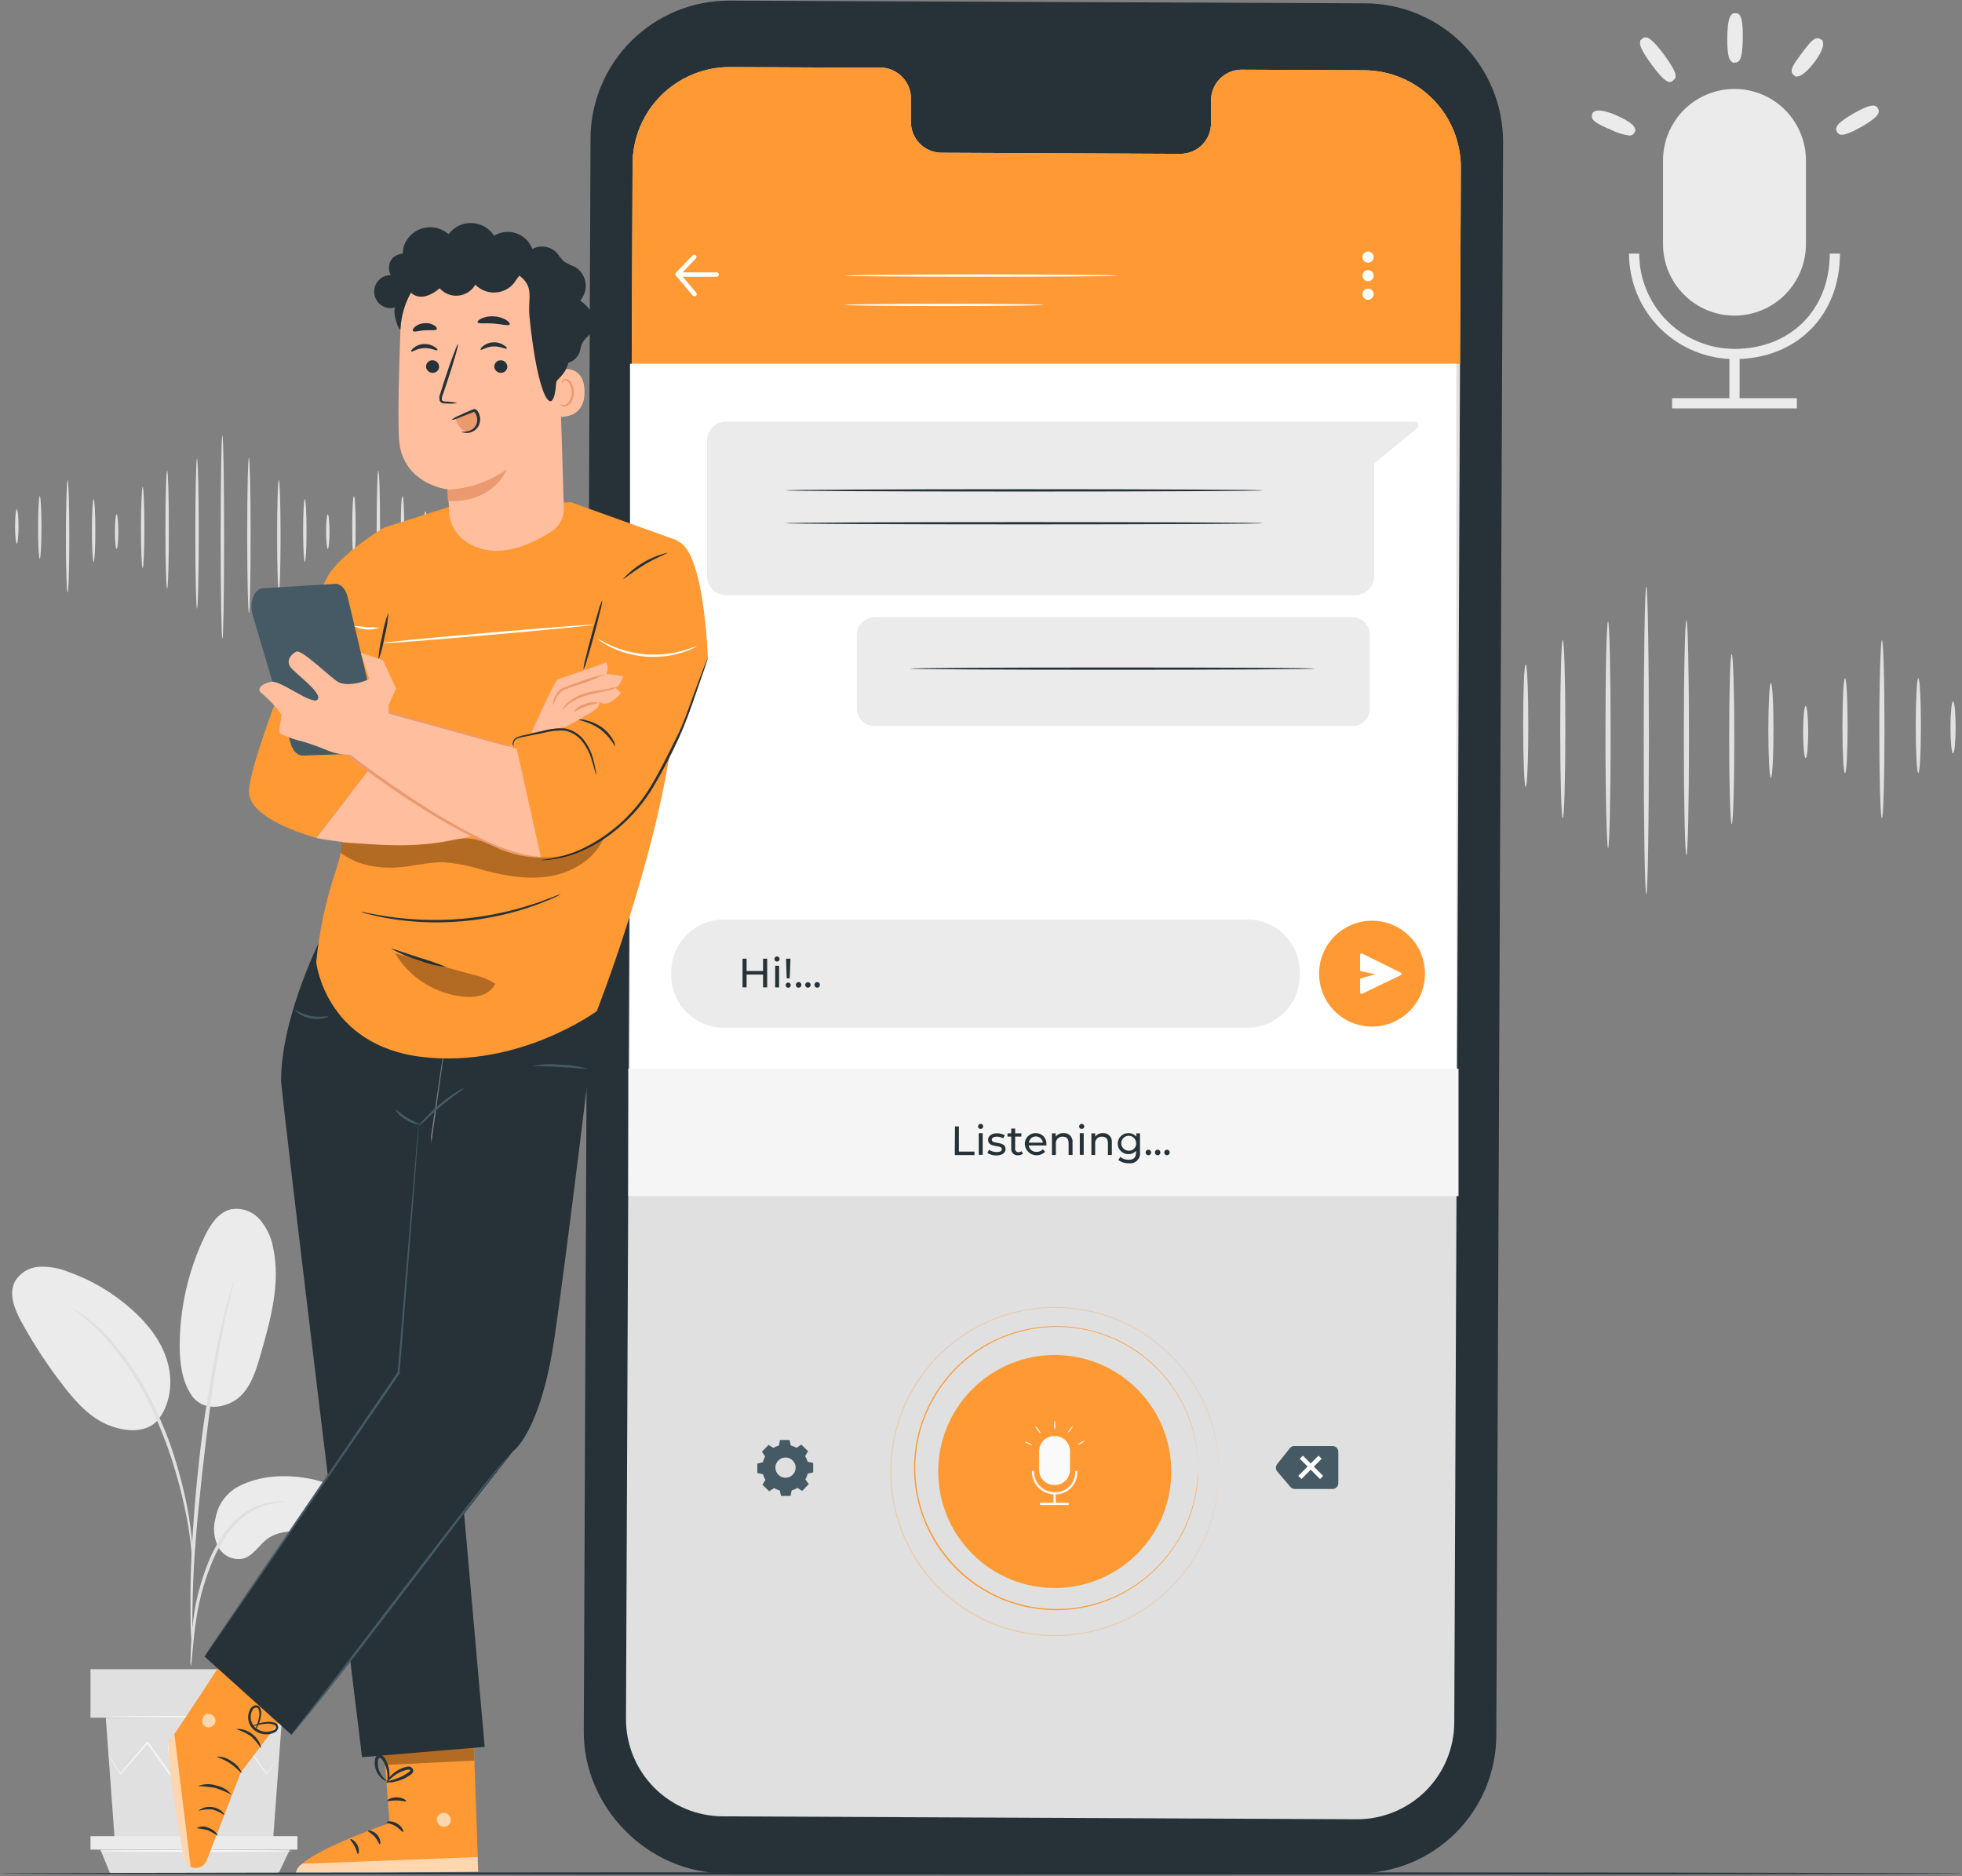 <svg width="622" height="595" viewBox="0 0 622 595" fill="none" xmlns="http://www.w3.org/2000/svg">
<rect x="0" y="0" width="622" height="595" fill="#808080" stroke="none"/>
<g clip-path="url(#clip0_209_1226)">
<path d="M70.508 138.072C70.802 138.072 71.04 152.52 71.04 170.342C71.04 188.164 70.802 202.626 70.508 202.626C70.214 202.626 69.962 188.178 69.962 170.342C69.962 152.506 70.2 138.072 70.508 138.072Z" fill="#E0E0E0"/>
<path d="M78.922 145.156C79.216 145.156 79.454 156.188 79.454 169.796C79.454 183.404 79.216 194.436 78.922 194.436C78.628 194.436 78.376 183.418 78.376 169.796C78.376 156.174 78.6 145.156 78.922 145.156Z" fill="#E0E0E0"/>
<path d="M88.4 152.198C88.694 152.198 88.946 160.192 88.946 170.048C88.946 179.904 88.694 187.884 88.4 187.884C88.106 187.884 87.854 179.904 87.854 170.048C87.854 160.192 88.092 152.198 88.4 152.198Z" fill="#E0E0E0"/>
<path d="M96.646 158.274C96.94 158.274 97.178 162.726 97.178 168.228C97.178 173.73 96.94 178.182 96.646 178.182C96.352 178.182 96.1 173.716 96.1 168.228C96.1 162.74 96.338 158.274 96.646 158.274Z" fill="#E0E0E0"/>
<path d="M103.926 163.118C104.22 163.118 104.458 165.568 104.458 168.592C104.458 171.616 104.22 174.052 103.926 174.052C103.632 174.052 103.38 171.602 103.38 168.592C103.38 165.582 103.618 163.118 103.926 163.118Z" fill="#E0E0E0"/>
<path d="M112.2 157.294C112.508 157.294 112.746 161.76 112.746 167.248C112.746 172.736 112.508 177.202 112.2 177.202C111.892 177.202 111.668 172.75 111.668 167.248C111.668 161.746 111.878 157.294 112.2 157.294Z" fill="#E0E0E0"/>
<path d="M119.942 149.286C120.25 149.286 120.488 157.686 120.488 167.976C120.488 178.266 120.25 186.68 119.942 186.68C119.634 186.68 119.41 178.28 119.41 167.976C119.41 157.672 119.648 149.286 119.942 149.286Z" fill="#E0E0E0"/>
<path d="M21.424 152.198C21.732 152.198 21.97 160.192 21.97 170.048C21.97 179.904 21.732 187.884 21.424 187.884C21.116 187.884 20.892 179.904 20.892 170.048C20.892 160.192 21.2 152.198 21.424 152.198Z" fill="#E0E0E0"/>
<path d="M29.684 158.274C29.978 158.274 30.23 162.726 30.23 168.228C30.23 173.73 29.978 178.182 29.684 178.182C29.39 178.182 29.138 173.716 29.138 168.228C29.138 162.74 29.39 158.274 29.684 158.274Z" fill="#E0E0E0"/>
<path d="M36.964 163.118C37.272 163.118 37.51 165.568 37.51 168.592C37.51 171.616 37.272 174.052 36.964 174.052C36.656 174.052 36.432 171.602 36.432 168.592C36.432 165.582 36.67 163.118 36.964 163.118Z" fill="#E0E0E0"/>
<path d="M45.224 154.382C45.518 154.382 45.77 160.15 45.77 167.248C45.77 174.346 45.518 180.114 45.224 180.114C44.93 180.114 44.678 174.36 44.678 167.248C44.678 160.136 45 154.382 45.224 154.382Z" fill="#E0E0E0"/>
<path d="M52.994 149.286C53.288 149.286 53.526 157.686 53.526 167.976C53.526 178.266 53.288 186.68 52.994 186.68C52.7 186.68 52.448 178.28 52.448 167.976C52.448 157.672 52.686 149.286 52.994 149.286Z" fill="#E0E0E0"/>
<path d="M62.458 145.408C62.752 145.408 63.004 156.048 63.004 169.208C63.004 182.368 62.752 193.008 62.458 193.008C62.164 193.008 61.926 182.368 61.926 169.208C61.926 156.048 62.164 145.408 62.458 145.408Z" fill="#E0E0E0"/>
<path d="M12.604 177.202C12.31 177.202 12.072 172.75 12.072 167.248C12.072 161.746 12.31 157.294 12.604 157.294C12.898 157.294 13.15 161.76 13.15 167.248C13.15 172.736 12.898 177.202 12.604 177.202Z" fill="#E0E0E0"/>
<path d="M5.324 172.4C5.03 172.4 4.778 169.964 4.778 166.94C4.778 163.916 5.03 161.48 5.324 161.48C5.618 161.48 5.87 163.93 5.87 166.94C5.87 169.95 5.618 172.4 5.324 172.4Z" fill="#E0E0E0"/>
<path d="M127.6 157.294C127.908 157.294 128.146 161.76 128.146 167.248C128.146 172.736 127.908 177.202 127.6 177.202C127.292 177.202 127.068 172.75 127.068 167.248C127.068 161.746 127.25 157.294 127.6 157.294Z" fill="#E0E0E0"/>
<path d="M134.838 162.152C135.132 162.152 135.37 164.602 135.37 167.612C135.37 170.622 135.132 173.072 134.838 173.072C134.544 173.072 134.292 170.636 134.292 167.612C134.292 164.588 134.6 162.152 134.838 162.152Z" fill="#E0E0E0"/>
<path d="M521.91 185.98C522.372 185.98 522.736 207.834 522.736 234.77C522.736 261.706 522.372 283.574 521.91 283.574C521.448 283.574 521.098 261.734 521.098 234.77C521.098 207.806 521.462 185.98 521.91 185.98Z" fill="#E0E0E0"/>
<path d="M534.636 196.704C535.084 196.704 535.448 213.378 535.448 233.958C535.448 254.538 535.084 271.212 534.636 271.212C534.188 271.212 533.81 254.538 533.81 233.958C533.81 213.378 534.174 196.704 534.636 196.704Z" fill="#E0E0E0"/>
<path d="M548.999 207.4C549.447 207.4 549.825 219.482 549.825 234.378C549.825 249.274 549.447 261.356 548.999 261.356C548.551 261.356 548.188 249.274 548.188 234.378C548.188 219.482 548.495 207.4 548.999 207.4Z" fill="#E0E0E0"/>
<path d="M561.417 216.528C561.879 216.528 562.243 223.262 562.243 231.564C562.243 239.866 561.879 246.6 561.417 246.6C560.955 246.6 560.605 239.866 560.605 231.55C560.605 223.234 560.969 216.528 561.417 216.528Z" fill="#E0E0E0"/>
<path d="M572.436 223.864C572.884 223.864 573.248 227.56 573.248 232.124C573.248 236.688 572.884 240.384 572.436 240.384C571.988 240.384 571.624 236.688 571.624 232.124C571.624 227.56 571.988 223.864 572.436 223.864Z" fill="#E0E0E0"/>
<path d="M584.91 215.058C585.372 215.058 585.736 221.792 585.736 230.094C585.736 238.396 585.4 245.2 584.91 245.2C584.42 245.2 584.098 238.466 584.098 230.15C584.098 221.834 584.462 215.058 584.91 215.058Z" fill="#E0E0E0"/>
<path d="M596.6 202.948C597.062 202.948 597.426 215.548 597.426 231.2C597.426 246.852 597.062 259.466 596.6 259.466C596.138 259.466 595.788 246.866 595.788 231.2C595.788 215.534 596.208 202.948 596.6 202.948Z" fill="#E0E0E0"/>
<path d="M447.724 207.4C448.172 207.4 448.536 219.482 448.536 234.378C448.536 249.274 448.172 261.356 447.724 261.356C447.276 261.356 446.912 249.274 446.912 234.378C446.912 219.482 447.276 207.4 447.724 207.4Z" fill="#E0E0E0"/>
<path d="M460.198 216.528C460.66 216.528 461.024 223.262 461.024 231.564C461.024 239.866 460.66 246.6 460.198 246.6C459.736 246.6 459.386 239.866 459.386 231.55C459.386 223.234 459.75 216.528 460.198 216.528Z" fill="#E0E0E0"/>
<path d="M471.216 223.864C471.664 223.864 472.028 227.56 472.028 232.124C472.028 236.688 471.664 240.384 471.216 240.384C470.768 240.384 470.404 236.688 470.404 232.124C470.404 227.56 470.768 223.864 471.216 223.864Z" fill="#E0E0E0"/>
<path d="M483.69 210.648C484.152 210.648 484.516 219.356 484.516 230.094C484.516 240.832 484.152 249.554 483.69 249.554C483.228 249.554 482.878 240.846 482.878 230.094C482.878 219.342 483.2 210.648 483.69 210.648Z" fill="#E0E0E0"/>
<path d="M495.436 202.948C495.884 202.948 496.262 215.548 496.262 231.2C496.262 246.852 495.884 259.466 495.436 259.466C494.988 259.466 494.624 246.866 494.624 231.2C494.624 215.534 494.988 202.948 495.436 202.948Z" fill="#E0E0E0"/>
<path d="M509.8 197.068C510.248 197.068 510.612 213.168 510.612 233.034C510.612 252.9 510.206 269 509.8 269C509.394 269 508.974 252.9 508.974 233.034C508.974 213.168 509.296 197.068 509.8 197.068Z" fill="#E0E0E0"/>
<path d="M434.382 245.2C433.934 245.2 433.57 238.466 433.57 230.164C433.57 221.862 433.934 215.114 434.382 215.114C434.83 215.114 435.208 221.848 435.208 230.164C435.208 238.48 434.83 245.2 434.382 245.2Z" fill="#E0E0E0"/>
<path d="M423.378 237.808C422.916 237.808 422.552 234.112 422.552 229.548C422.552 224.984 422.916 221.288 423.378 221.288C423.84 221.288 424.19 224.984 424.19 229.548C424.19 234.112 423.826 237.808 423.378 237.808Z" fill="#E0E0E0"/>
<path d="M608.15 215.058C608.612 215.058 608.976 221.792 608.976 230.094C608.976 238.396 608.612 245.144 608.15 245.144C607.688 245.144 607.338 238.41 607.338 230.094C607.338 221.778 607.702 215.058 608.15 215.058Z" fill="#E0E0E0"/>
<path d="M619.168 222.394C619.616 222.394 619.98 226.09 619.98 230.654C619.98 235.218 619.616 238.914 619.168 238.914C618.72 238.914 618.342 235.218 618.342 230.654C618.342 226.09 618.72 222.394 619.168 222.394Z" fill="#E0E0E0"/>
<path d="M549.868 100.076C543.861 100.072 538.102 97.685 533.855 93.437C529.607 89.19 527.22 83.431 527.216 77.424V50.824C527.227 44.822 529.618 39.07 533.864 34.829C538.111 30.588 543.866 28.204 549.868 28.2C555.866 28.2 561.619 30.579 565.865 34.815C570.112 39.051 572.505 44.798 572.52 50.796V77.396C572.523 80.373 571.94 83.322 570.804 86.073C569.667 88.825 567.999 91.325 565.895 93.431C563.791 95.538 561.293 97.209 558.543 98.349C555.793 99.489 552.845 100.076 549.868 100.076Z" fill="#EBEBEB"/>
<path d="M549.882 113.866C541.014 113.859 532.511 110.332 526.24 104.062C519.97 97.791 516.443 89.288 516.436 80.42H519.67C519.677 88.428 522.861 96.106 528.522 101.77C534.183 107.434 541.86 110.621 549.868 110.632C567.662 110.632 580.08 98.186 580.08 80.42H583.314C583.314 100.09 569.566 113.852 549.882 113.866Z" fill="#EBEBEB"/>
<path d="M551.492 112.228H548.258V128.608H551.492V112.228Z" fill="#EBEBEB"/>
<path d="M569.65 126.27H530.1V129.504H569.65V126.27Z" fill="#EBEBEB"/>
<path d="M516.478 42.97C514.443 42.684 512.469 42.06 510.64 41.122C505.81 39.064 504.2 38.014 504.76 36.292L504.984 35.62L505.74 35.228C507.434 34.472 511.718 36.222 512.558 36.628C513.398 37.034 517.64 38.854 518.256 40.59L518.494 41.262L518.172 42.032C518.016 42.34 517.771 42.594 517.469 42.762C517.167 42.929 516.822 43.002 516.478 42.97Z" fill="#EBEBEB"/>
<path d="M529.4 26.016C528.378 26.016 526.81 24.868 523.548 20.416C519.684 15.166 519.88 13.892 519.95 13.416L520.048 12.758L521.196 11.862H521.966C522.386 11.932 523.66 12.114 527.566 17.364C532.074 23.496 531.556 24.658 530.464 25.456C530.19 25.767 529.811 25.966 529.4 26.016Z" fill="#EBEBEB"/>
<path d="M549.364 19.884L548.748 19.352C548.44 19.058 547.516 18.176 547.586 12.002C547.656 5.828 548.608 5.002 548.916 4.666L549.434 4.19H550.246C551.24 4.274 552.598 4.372 552.514 12.03C552.43 19.688 551.114 19.772 550.078 19.828L549.364 19.884Z" fill="#EBEBEB"/>
<path d="M569.244 24.28L568.572 23.748C567.172 22.432 568.418 20.584 571.218 16.86C574.018 13.136 575.418 11.4 577.112 12.394L577.742 12.758L577.952 13.612C578.344 15.53 575.488 19.38 575.152 19.814C574.816 20.248 571.918 24.014 569.972 24.224L569.244 24.28Z" fill="#EBEBEB"/>
<path d="M583.902 42.718C583.581 42.74 583.262 42.666 582.984 42.503C582.707 42.341 582.485 42.099 582.348 41.808C581.48 40.282 583.16 39.008 583.958 38.35C585.132 37.473 586.362 36.673 587.64 35.956C593.646 32.54 594.752 33.31 595.368 34.388C596.236 35.914 594.57 37.188 593.758 37.832C592.59 38.722 591.359 39.527 590.076 40.24C586.8 42.102 584.98 42.718 583.902 42.718Z" fill="#EBEBEB"/>
<path d="M75.688 471.314C82.212 467.94 89.884 467.506 97.136 468.71C101.028 469.34 105.074 470.516 107.72 473.428C110.366 476.34 110.87 481.492 107.832 484.012C105.873 485.341 103.51 485.941 101.154 485.706C95.554 485.636 89.198 484.642 84.662 488.044C82.086 489.99 80.364 493.238 77.27 494.19C75.725 494.545 74.106 494.389 72.656 493.746C71.207 493.102 70.006 492.005 69.234 490.62C67.773 487.776 67.448 484.483 68.324 481.408C68.693 479.273 69.549 477.251 70.827 475.501C72.104 473.75 73.767 472.317 75.688 471.314Z" fill="#EBEBEB"/>
<path d="M60.736 442.46C64.726 448.158 72.482 446.268 76.136 442.796C79.79 439.324 81.246 434.284 82.632 429.468C85.796 418.492 88.974 406.97 86.622 395.784C86.046 392.379 84.539 389.201 82.268 386.6C81.127 385.321 79.671 384.364 78.045 383.823C76.418 383.283 74.679 383.178 73 383.52C69.094 384.556 66.672 388.378 64.908 392.018C59.74 402.777 57.028 414.55 56.97 426.486C56.97 432.086 57.614 437.854 60.736 442.432" fill="#EBEBEB"/>
<path d="M49.788 450.636C54.114 445.498 54.94 438.036 53.008 431.554C51.076 425.072 46.736 419.64 41.71 415.174C35.808 409.915 28.936 405.859 21.48 403.232C18.592 402.071 15.489 401.546 12.38 401.692C10.828 401.78 9.32 402.248 7.99 403.053C6.66 403.858 5.548 404.977 4.75 406.312C2.622 410.372 4.666 415.3 6.878 419.318C10.766 426.401 15.208 433.166 20.164 439.548C24.14 444.686 28.704 449.754 34.78 452.064C40.856 454.374 47.156 454.122 50.362 449.908" fill="#EBEBEB"/>
<path d="M60.47 528.392C60.69 527.545 60.812 526.676 60.834 525.802C61.016 523.926 61.24 521.602 61.52 518.802C61.877 515.324 62.409 511.866 63.116 508.442C64.032 504.266 65.291 500.174 66.882 496.206C68.425 492.24 70.528 488.516 73.126 485.146C75.233 482.394 77.932 480.15 81.022 478.58C83.116 477.543 85.36 476.844 87.672 476.508C88.541 476.474 89.405 476.347 90.248 476.13C89.373 476.039 88.491 476.039 87.616 476.13C85.193 476.308 82.822 476.92 80.616 477.936C77.37 479.479 74.521 481.744 72.286 484.558C69.611 487.97 67.455 491.758 65.888 495.8C64.285 499.828 63.034 503.988 62.15 508.232C61.474 511.701 61.007 515.207 60.75 518.732C60.526 521.728 60.442 524.164 60.4 525.844C60.34 526.694 60.364 527.547 60.47 528.392Z" fill="#E0E0E0"/>
<path d="M60.96 522.96C61.008 522.56 61.008 522.156 60.96 521.756C60.96 520.86 60.96 519.712 60.96 518.326C60.96 515.344 60.96 511.032 61.114 505.726C61.38 495.072 62.304 483.606 64.068 467.45C65.748 452.246 68.002 434.564 70.382 423.056C70.886 420.438 71.404 418.086 71.88 416.056C72.356 414.026 72.734 412.206 73.112 410.764C73.49 409.322 73.7 408.3 73.924 407.432C74.033 407.043 74.104 406.645 74.134 406.242C73.945 406.595 73.803 406.972 73.714 407.362C73.448 408.23 73.112 409.322 72.72 410.666C72.328 412.01 71.824 413.858 71.32 415.916C70.816 417.974 70.214 420.312 69.654 422.916C66.709 436.517 64.494 450.266 63.018 464.104C61.24 480.302 60.442 495.044 60.372 505.726C60.372 511.074 60.372 515.4 60.568 518.326C60.652 519.726 60.722 520.846 60.778 521.756C60.786 522.164 60.848 522.568 60.96 522.96Z" fill="#E0E0E0"/>
<path d="M61.03 494.512C61.119 493.319 61.119 492.121 61.03 490.928C60.904 488.618 60.582 485.328 59.938 481.198C59.152 476.424 58.096 471.698 56.774 467.044C55.231 461.301 53.252 455.685 50.852 450.244C46.741 440.237 40.849 431.059 33.464 423.154C32.178 421.804 30.808 420.537 29.362 419.36C28.732 418.828 28.186 418.296 27.612 417.876L26.03 416.784C25.082 416.05 24.07 415.404 23.006 414.852C22.838 415.076 27.29 417.652 32.918 423.672C40.056 431.646 45.788 440.772 49.872 450.664C52.221 456.061 54.209 461.608 55.822 467.268C57.376 472.476 58.412 477.264 59.196 481.268C59.98 485.272 60.358 488.604 60.596 490.886C60.647 492.104 60.792 493.316 61.03 494.512Z" fill="#E0E0E0"/>
<path d="M33.534 544.688L36.39 583.748H86.552L89.408 544.688H33.534Z" fill="#E0E0E0"/>
<path d="M95.386 529.302H28.69V544.688H95.386V529.302Z" fill="#E0E0E0"/>
<path d="M28.69 582.25V586.52H31.826H94.294V582.25H28.69Z" fill="#EBEBEB"/>
<path d="M34.892 594.024L31.826 586.52H91.9L88.316 594.024H34.892Z" fill="#E0E0E0"/>
<path d="M88.47 557.4C88.47 557.4 88.47 557.526 88.232 557.764L87.49 558.758L84.564 562.496L84.438 562.664L84.312 562.482L77.2 552.612H77.62L70.62 562.622L70.2 563L69.948 562.706L61.548 552.738H62.038L61.576 553.326L54.072 562.72L53.834 563.028L53.596 562.706C51.048 559.108 48.668 555.706 46.596 552.696H47.002L38.294 562.608L38.14 562.79L38.028 562.594L35.228 558.016L34.528 556.784C34.434 556.652 34.364 556.505 34.318 556.35C34.426 556.469 34.52 556.601 34.598 556.742L35.382 557.918L38.182 562.412H38L46.568 552.36L46.778 552.108L46.974 552.388L54.114 562.342H53.68L61.156 552.934L61.618 552.36L61.856 552.052L62.094 552.346L70.494 562.342H70.018L77.158 552.388L77.368 552.094L77.578 552.388L84.578 562.426H84.312L87.364 558.786L88.176 557.848C88.4 557.554 88.4 557.4 88.47 557.4Z" fill="#F5F5F5"/>
<path d="M90.108 544.436C90.108 544.604 77.508 544.744 62.024 544.744C46.54 544.744 34.024 544.604 34.024 544.436C34.024 544.268 46.624 544.128 62.024 544.128C77.424 544.128 90.108 544.268 90.108 544.436Z" fill="#F5F5F5"/>
<path d="M92.6 586.94C92.6 587.108 78.936 587.248 62.08 587.248C45.224 587.248 31.574 587.108 31.574 586.94C31.574 586.772 45.224 586.632 62.08 586.632C78.936 586.632 92.6 586.8 92.6 586.94Z" fill="#F5F5F5"/>
<path d="M430.28 594.024H229.688C205.454 593.912 184.972 573.248 185.07 549.014L187.212 43.838C187.279 32.205 191.961 21.074 200.23 12.892C208.5 4.709 219.679 0.144 231.312 0.2L432.8 1.054C444.442 1.106 455.586 5.779 463.783 14.047C471.979 22.314 476.557 33.498 476.508 45.14L474.366 550.316C474.344 556.081 473.186 561.786 470.958 567.104C468.73 572.421 465.476 577.248 461.382 581.307C457.287 585.366 452.433 588.579 447.096 590.761C441.76 592.943 436.046 594.052 430.28 594.024Z" fill="#263238"/>
<path d="M432.534 22.278L393.46 22.096C390.9 22.144 388.463 23.2 386.678 25.035C384.892 26.87 383.904 29.336 383.926 31.896V38.98C383.956 41.54 382.972 44.008 381.188 45.844C379.404 47.68 376.966 48.736 374.406 48.78L298.246 48.43C295.674 48.36 293.234 47.273 291.463 45.407C289.691 43.541 288.732 41.048 288.796 38.476V31.392C288.842 28.823 287.877 26.34 286.11 24.475C284.342 22.611 281.913 21.515 279.346 21.424H265.598L231.41 21.27C227.365 21.261 223.359 22.048 219.618 23.588C215.878 25.127 212.477 27.388 209.611 30.242C206.744 33.095 204.468 36.485 202.911 40.219C201.355 43.952 200.549 47.955 200.54 52L198.454 545.094C198.436 553.241 201.645 561.063 207.381 566.849C213.117 572.635 220.911 575.912 229.058 575.964L430.154 576.888C438.318 576.91 446.157 573.691 451.948 567.936C457.739 562.182 461.009 554.364 461.038 546.2L463.124 53.106C463.132 44.969 459.919 37.159 454.187 31.383C448.456 25.607 440.671 22.334 432.534 22.278Z" fill="#E0E0E0"/>
<path d="M432.534 22.278L393.46 22.096C390.901 22.144 388.463 23.2 386.678 25.035C384.893 26.87 383.904 29.336 383.926 31.896V38.98C383.956 41.54 382.972 44.008 381.188 45.844C379.404 47.68 376.966 48.736 374.406 48.78L298.246 48.43C295.674 48.36 293.235 47.273 291.463 45.407C289.691 43.541 288.732 41.048 288.796 38.476V31.392C288.842 28.823 287.877 26.34 286.11 24.475C284.343 22.611 281.914 21.515 279.346 21.424H265.598L231.41 21.27C227.366 21.261 223.359 22.048 219.618 23.588C215.878 25.127 212.478 27.388 209.611 30.242C206.744 33.095 204.468 36.485 202.912 40.219C201.355 43.952 200.55 47.955 200.54 52L200.274 115.392H462.858L463.124 53.19C463.154 45.038 459.951 37.207 454.217 31.413C448.483 25.618 440.686 22.334 432.534 22.278Z" fill="#FF9933"/>
<path d="M220.168 94C220.068 93.999 219.969 93.978 219.877 93.936C219.786 93.896 219.703 93.836 219.636 93.762L214.288 87.406C214.175 87.276 214.112 87.109 214.112 86.937C214.112 86.765 214.175 86.598 214.288 86.468L219.622 80.966C219.686 80.9 219.763 80.847 219.848 80.81C219.933 80.774 220.024 80.754 220.116 80.753C220.208 80.752 220.3 80.769 220.386 80.803C220.472 80.837 220.55 80.888 220.616 80.952C220.682 81.016 220.735 81.093 220.772 81.178C220.808 81.263 220.828 81.354 220.829 81.446C220.83 81.538 220.813 81.63 220.779 81.716C220.745 81.802 220.694 81.88 220.63 81.946L215.8 87L220.742 92.852C220.859 92.998 220.914 93.183 220.896 93.369C220.877 93.555 220.787 93.726 220.644 93.846C220.508 93.952 220.34 94.007 220.168 94Z" fill="white"/>
<path d="M227.196 87.77H215.058C214.873 87.77 214.695 87.696 214.563 87.565C214.432 87.434 214.358 87.256 214.358 87.07C214.358 86.884 214.432 86.706 214.563 86.575C214.695 86.444 214.873 86.37 215.058 86.37H227.196C227.382 86.37 227.56 86.444 227.691 86.575C227.823 86.706 227.896 86.884 227.896 87.07C227.896 87.256 227.823 87.434 227.691 87.565C227.56 87.696 227.382 87.77 227.196 87.77Z" fill="white"/>
<path d="M354.4 87.406C354.4 87.602 334.996 87.77 311.084 87.77C287.172 87.77 267.768 87.602 267.768 87.406C267.768 87.21 287.2 87 311 87C334.8 87 354.4 87.21 354.4 87.406Z" fill="white"/>
<path d="M330.852 96.688C330.852 96.884 316.712 97.052 299.296 97.052C281.88 97.052 267.74 96.884 267.74 96.688C267.74 96.492 281.866 96.324 299.296 96.324C316.726 96.324 330.852 96.492 330.852 96.688Z" fill="white"/>
<path d="M435.474 81.526C435.474 81.875 435.371 82.216 435.177 82.506C434.983 82.796 434.708 83.022 434.385 83.156C434.063 83.289 433.708 83.324 433.366 83.256C433.024 83.188 432.71 83.02 432.463 82.773C432.216 82.527 432.048 82.212 431.98 81.87C431.912 81.528 431.947 81.173 432.081 80.851C432.214 80.529 432.44 80.253 432.73 80.059C433.02 79.865 433.361 79.762 433.71 79.762C434.178 79.762 434.627 79.948 434.958 80.279C435.288 80.609 435.474 81.058 435.474 81.526Z" fill="white"/>
<path d="M435.474 87.406C435.474 87.755 435.371 88.096 435.177 88.386C434.983 88.676 434.708 88.902 434.385 89.036C434.063 89.169 433.708 89.204 433.366 89.136C433.024 89.068 432.71 88.9 432.463 88.653C432.216 88.407 432.048 88.092 431.98 87.75C431.912 87.408 431.947 87.053 432.081 86.731C432.214 86.409 432.44 86.133 432.73 85.939C433.02 85.746 433.361 85.642 433.71 85.642C434.178 85.642 434.627 85.828 434.958 86.159C435.288 86.49 435.474 86.938 435.474 87.406Z" fill="white"/>
<path d="M433.71 95.05C434.684 95.05 435.474 94.26 435.474 93.286C435.474 92.312 434.684 91.522 433.71 91.522C432.736 91.522 431.946 92.312 431.946 93.286C431.946 94.26 432.736 95.05 433.71 95.05Z" fill="white"/>
<path d="M461.696 115.35H199.728V373.706H461.696V115.35Z" fill="white"/>
<g opacity="0.3">
<path d="M386.404 466.61V465.77C386.404 465.21 386.404 464.37 386.292 463.292C385.943 457.831 384.719 452.461 382.666 447.388C381.665 444.853 380.457 442.404 379.054 440.066C375.624 434.362 371.145 429.36 365.852 425.324C362.789 422.971 359.463 420.984 355.94 419.402C352.13 417.658 348.119 416.393 343.998 415.636C339.593 414.808 335.098 414.558 330.628 414.894C328.275 415.063 325.937 415.39 323.628 415.874C321.277 416.379 318.962 417.038 316.698 417.848C307.052 421.364 298.663 427.658 292.59 435.936C291.02 438.094 289.616 440.369 288.39 442.74C287.746 443.93 287.214 445.162 286.654 446.408C286.094 447.654 285.632 448.928 285.254 450.23C283.494 455.507 282.596 461.033 282.594 466.596C282.604 469.409 282.829 472.217 283.266 474.996C283.709 477.718 284.369 480.401 285.24 483.018C285.66 484.32 286.178 485.58 286.64 486.854C287.102 488.128 287.746 489.332 288.39 490.522C289.605 492.899 291.01 495.174 292.59 497.326C298.665 505.599 307.054 511.888 316.698 515.4C318.962 516.21 321.277 516.869 323.628 517.374C330.328 518.781 337.239 518.862 343.97 517.612C351.905 516.129 359.384 512.811 365.81 507.924C371.103 503.888 375.582 498.886 379.012 493.182C380.411 490.84 381.623 488.392 382.638 485.86C383.487 483.733 384.198 481.554 384.766 479.336C385.547 476.261 386.044 473.122 386.25 469.956C386.348 468.864 386.334 468.038 386.362 467.478C386.362 468.038 386.362 468.878 386.278 469.956C386.108 473.129 385.639 476.279 384.878 479.364C384.316 481.596 383.61 483.789 382.764 485.93C381.763 488.475 380.555 490.933 379.152 493.28C375.73 499.022 371.245 504.059 365.936 508.12C359.486 513.058 351.967 516.415 343.984 517.92C339.551 518.753 335.028 519.007 330.53 518.676C328.178 518.511 325.839 518.188 323.53 517.71C321.157 517.195 318.819 516.531 316.53 515.722C306.817 512.189 298.369 505.855 292.254 497.522C290.676 495.349 289.272 493.055 288.054 490.662C287.41 489.472 286.85 488.226 286.29 486.966C285.73 485.706 285.268 484.432 284.89 483.116C284.014 480.48 283.349 477.779 282.902 475.038C282.467 472.259 282.243 469.451 282.23 466.638C282.237 461.038 283.14 455.475 284.904 450.16C285.31 448.858 285.842 447.584 286.304 446.31C286.766 445.036 287.41 443.818 288.054 442.614C294.087 430.971 304.276 422.021 316.6 417.54C318.889 416.731 321.227 416.067 323.6 415.552C325.909 415.074 328.248 414.751 330.6 414.586C335.098 414.255 339.621 414.509 344.054 415.342C348.195 416.111 352.225 417.39 356.052 419.15C359.584 420.757 362.923 422.757 366.006 425.114C371.312 429.184 375.796 434.225 379.222 439.968C380.625 442.315 381.833 444.773 382.834 447.318C383.677 449.455 384.383 451.643 384.948 453.87C385.708 456.96 386.177 460.114 386.348 463.292C386.446 464.37 386.348 465.21 386.432 465.77L386.404 466.61Z" fill="#FF9933"/>
</g>
<path d="M379.81 465.49C379.81 465.49 379.81 465.238 379.81 464.762C379.81 464.286 379.81 463.558 379.712 462.62C379.52 459.89 379.089 457.182 378.424 454.528C375.919 444.693 370.148 436.001 362.058 429.874C359.409 427.854 356.539 426.139 353.504 424.764C350.222 423.259 346.765 422.168 343.214 421.516C339.412 420.81 335.534 420.598 331.678 420.886C329.664 421.029 327.662 421.31 325.686 421.726C323.659 422.168 321.663 422.739 319.708 423.434C311.387 426.46 304.151 431.888 298.918 439.03C297.546 440.885 296.324 442.847 295.264 444.896C294.151 446.969 293.214 449.133 292.464 451.364C289.403 460.528 289.403 470.438 292.464 479.602C293.214 481.833 294.151 483.997 295.264 486.07C300.433 496.039 309.157 503.704 319.708 507.546C321.661 508.243 323.658 508.809 325.686 509.24C327.661 509.663 329.663 509.944 331.678 510.08C335.534 510.382 339.414 510.17 343.214 509.45C350.07 508.162 356.529 505.285 362.072 501.05C366.637 497.571 370.499 493.258 373.454 488.338C375.667 484.612 377.34 480.592 378.424 476.396C379.09 473.742 379.521 471.034 379.712 468.304C379.796 467.366 379.782 466.652 379.81 466.176C379.838 465.7 379.81 465.448 379.81 465.448C379.81 465.448 379.81 466.428 379.81 468.248C379.401 475.356 377.288 482.26 373.65 488.38C370.695 493.34 366.822 497.692 362.24 501.204C356.658 505.527 350.135 508.473 343.2 509.8C339.376 510.522 335.475 510.744 331.594 510.458C329.562 510.308 327.542 510.027 325.546 509.618C323.505 509.176 321.495 508.606 319.526 507.91C308.882 504.06 300.082 496.336 294.886 486.28C293.773 484.192 292.836 482.014 292.086 479.77C289.006 470.533 289.006 460.545 292.086 451.308C292.836 449.064 293.773 446.886 294.886 444.798C295.955 442.73 297.186 440.75 298.568 438.876C305.102 429.942 314.712 423.743 325.546 421.474C327.535 421.051 329.551 420.77 331.58 420.634C335.466 420.341 339.373 420.562 343.2 421.292C350.086 422.567 356.574 425.445 362.142 429.692C370.254 435.866 376.017 444.622 378.48 454.514C379.14 457.177 379.553 459.895 379.712 462.634C379.838 464.496 379.81 465.49 379.81 465.49Z" fill="#FF9933"/>
<path d="M360.51 492.739C374.938 478.31 374.938 454.918 360.51 440.489C346.082 426.061 322.689 426.061 308.261 440.489C293.832 454.918 293.832 478.31 308.26 492.739C322.689 507.167 346.082 507.167 360.51 492.739Z" fill="#FF9933"/>
<path d="M334.464 455.382H334.184C331.563 455.382 329.438 457.507 329.438 460.128V466.148C329.438 468.769 331.563 470.894 334.184 470.894H334.464C337.085 470.894 339.21 468.769 339.21 466.148V460.128C339.21 457.507 337.085 455.382 334.464 455.382Z" fill="#FAFAFA"/>
<path d="M334.324 473.862C332.414 473.858 330.584 473.097 329.235 471.745C327.886 470.394 327.128 468.562 327.128 466.652C327.144 466.573 327.187 466.502 327.249 466.451C327.312 466.4 327.39 466.372 327.471 466.372C327.552 466.372 327.63 466.4 327.692 466.451C327.755 466.502 327.798 466.573 327.814 466.652C327.814 468.38 328.499 470.037 329.72 471.26C330.94 472.483 332.596 473.172 334.324 473.176C335.191 473.216 336.057 473.074 336.867 472.761C337.677 472.447 338.412 471.968 339.026 471.354C339.64 470.74 340.119 470.005 340.433 469.195C340.746 468.385 340.888 467.519 340.848 466.652C340.864 466.573 340.907 466.502 340.969 466.451C341.032 466.4 341.11 466.372 341.191 466.372C341.272 466.372 341.35 466.4 341.412 466.451C341.475 466.502 341.518 466.573 341.534 466.652C341.578 467.61 341.421 468.568 341.074 469.462C340.728 470.357 340.198 471.169 339.52 471.848C338.841 472.526 338.029 473.056 337.134 473.402C336.239 473.749 335.282 473.906 334.324 473.862Z" fill="#FAFAFA"/>
<path d="M334.674 473.512H333.988V477.04H334.674V473.512Z" fill="white"/>
<path d="M338.594 477.236H330.068C330.017 477.246 329.965 477.245 329.914 477.233C329.864 477.22 329.817 477.197 329.777 477.164C329.737 477.131 329.704 477.09 329.682 477.043C329.66 476.996 329.648 476.945 329.648 476.893C329.648 476.841 329.66 476.79 329.682 476.743C329.704 476.696 329.737 476.655 329.777 476.622C329.817 476.589 329.864 476.566 329.914 476.553C329.965 476.541 330.017 476.54 330.068 476.55H338.594C338.673 476.566 338.744 476.609 338.795 476.671C338.847 476.734 338.874 476.812 338.874 476.893C338.874 476.974 338.847 477.052 338.795 477.114C338.744 477.177 338.673 477.22 338.594 477.236Z" fill="white"/>
<path d="M327.184 458.21C327.184 458.294 326.624 458.126 326.008 457.86C325.392 457.594 324.902 457.356 324.93 457.258C324.958 457.16 325.518 457.258 326.148 457.538C326.778 457.818 327.226 458.126 327.184 458.21Z" fill="white"/>
<path d="M329.928 454.556C329.844 454.556 329.41 454.15 328.934 453.52C328.458 452.89 328.15 452.316 328.234 452.26C328.318 452.204 328.752 452.666 329.228 453.31C329.704 453.954 330.012 454.5 329.928 454.556Z" fill="white"/>
<path d="M334.352 453.254C334.254 453.254 334.184 452.652 334.184 451.854C334.184 451.056 334.282 450.454 334.38 450.524C334.478 450.594 334.548 451.126 334.548 451.854C334.604 452.33 334.536 452.812 334.352 453.254Z" fill="white"/>
<path d="M340.022 452.288C340.106 452.288 339.896 452.848 339.49 453.38C339.084 453.912 338.664 454.248 338.594 454.192C338.524 454.136 338.832 453.688 339.21 453.17C339.588 452.652 339.938 452.246 340.022 452.288Z" fill="white"/>
<path d="M343.83 456.908C343.83 456.992 343.424 457.342 342.822 457.692C342.22 458.042 341.674 458.252 341.632 458.154C341.59 458.056 342.038 457.72 342.64 457.384C343.242 457.048 343.788 456.824 343.83 456.908Z" fill="white"/>
<path d="M404.884 464.286L408.916 459.218C409.083 459.006 409.295 458.834 409.538 458.715C409.78 458.596 410.046 458.533 410.316 458.532H422.454C422.935 458.532 423.395 458.722 423.736 459.06C424.077 459.398 424.271 459.858 424.274 460.338V470.334C424.274 470.573 424.227 470.81 424.136 471.03C424.044 471.251 423.91 471.452 423.741 471.621C423.572 471.79 423.372 471.924 423.151 472.015C422.93 472.107 422.693 472.154 422.454 472.154H410.512C410.247 472.158 409.984 472.104 409.742 471.995C409.5 471.886 409.285 471.725 409.112 471.524L404.912 466.596C404.643 466.273 404.494 465.866 404.489 465.446C404.484 465.025 404.623 464.616 404.884 464.286Z" fill="#455A64"/>
<path d="M245.116 459.162C245.677 458.828 246.28 458.569 246.908 458.392L247.286 456.614H250.282L250.702 458.378C251.338 458.533 251.951 458.773 252.522 459.092L254.034 458.098L256.19 460.184L255.252 461.724C255.591 462.285 255.854 462.887 256.036 463.516L257.8 463.894V466.89L256.05 467.31C255.885 467.945 255.64 468.556 255.322 469.13L256.4 470.6L254.328 472.756L252.774 471.818C252.217 472.162 251.613 472.426 250.982 472.602L250.618 474.366H247.622L247.188 472.602C246.557 472.447 245.949 472.207 245.382 471.888L243.856 472.882L241.714 470.81L242.652 469.256C242.308 468.698 242.044 468.095 241.868 467.464L240.09 467.1V464.104L241.84 463.67C241.997 463.035 242.237 462.423 242.554 461.85L241.56 460.338L243.646 458.182L245.186 459.12L245.116 459.162ZM246.726 463.152C246.285 463.607 245.989 464.183 245.875 464.807C245.762 465.431 245.835 466.074 246.087 466.656C246.339 467.237 246.757 467.732 247.29 468.076C247.822 468.419 248.445 468.598 249.079 468.588C249.713 468.578 250.329 468.381 250.851 468.021C251.373 467.66 251.776 467.154 252.009 466.564C252.243 465.975 252.297 465.33 252.164 464.71C252.031 464.09 251.717 463.524 251.262 463.082C250.96 462.789 250.603 462.558 250.211 462.402C249.82 462.247 249.401 462.17 248.98 462.177C248.559 462.183 248.143 462.273 247.756 462.44C247.369 462.607 247.019 462.849 246.726 463.152Z" fill="#455A64"/>
<path d="M418.014 461.576L411.589 468L412.579 468.99L419.004 462.566L418.014 461.576Z" fill="white"/>
<path d="M413.05 461.59L412.06 462.581L418.486 469.004L419.476 468.014L413.05 461.59Z" fill="white"/>
<path d="M395.392 291.582H229.464C220.255 291.582 212.79 299.047 212.79 308.256V309.222C212.79 318.431 220.255 325.896 229.464 325.896H395.392C404.601 325.896 412.066 318.431 412.066 309.222V308.256C412.066 299.047 404.601 291.582 395.392 291.582Z" fill="#EBEBEB"/>
<path d="M462.382 338.86H199.182V379.278H462.382V338.86Z" fill="#F5F5F5"/>
<path d="M302.754 357.2H304V365.166H308.928V366.286H302.698L302.754 357.2Z" fill="#263238"/>
<path d="M310.062 357.2C310.062 357.09 310.084 356.982 310.126 356.881C310.169 356.78 310.231 356.688 310.309 356.611C310.387 356.534 310.48 356.473 310.582 356.433C310.683 356.392 310.792 356.372 310.902 356.374C311.061 356.38 311.214 356.431 311.344 356.523C311.473 356.615 311.573 356.743 311.631 356.891C311.688 357.039 311.701 357.201 311.668 357.356C311.635 357.511 311.556 357.653 311.443 357.764C311.33 357.876 311.187 357.952 311.031 357.982C310.875 358.013 310.714 357.997 310.567 357.937C310.42 357.877 310.294 357.775 310.204 357.644C310.114 357.513 310.065 357.359 310.062 357.2ZM310.286 359.328H311.532V366.202H310.286V359.328Z" fill="#263238"/>
<path d="M313.03 365.6L313.548 364.606C314.269 365.074 315.111 365.322 315.97 365.32C317.132 365.32 317.608 364.97 317.608 364.382C317.608 362.842 313.254 364.172 313.254 361.442C313.254 360.21 314.36 359.37 316.054 359.37C316.93 359.357 317.795 359.574 318.56 360L318.028 360.98C317.434 360.606 316.742 360.416 316.04 360.434C314.948 360.434 314.416 360.84 314.416 361.386C314.416 363.01 318.784 361.68 318.784 364.354C318.784 365.614 317.636 366.398 315.802 366.398C314.82 366.408 313.857 366.13 313.03 365.6Z" fill="#263238"/>
<path d="M324.272 365.866C323.843 366.193 323.314 366.361 322.774 366.342C322.482 366.377 322.184 366.346 321.905 366.251C321.626 366.155 321.372 365.998 321.162 365.791C320.952 365.584 320.792 365.332 320.693 365.054C320.594 364.776 320.559 364.479 320.59 364.186V360.406H319.4V359.384H320.576V357.872H321.822V359.384H323.796V360.406H321.822V364.2C321.801 364.35 321.814 364.503 321.859 364.648C321.905 364.793 321.982 364.926 322.085 365.037C322.188 365.148 322.315 365.235 322.456 365.292C322.597 365.348 322.749 365.372 322.9 365.362C323.25 365.37 323.591 365.256 323.866 365.04L324.272 365.866Z" fill="#263238"/>
<path d="M331.734 363.234H326.134C326.215 363.827 326.519 364.366 326.985 364.741C327.452 365.116 328.044 365.298 328.64 365.25C329.011 365.263 329.381 365.196 329.724 365.053C330.067 364.911 330.375 364.696 330.628 364.424L331.314 365.222C330.806 365.741 330.159 366.101 329.451 366.259C328.742 366.417 328.003 366.367 327.323 366.113C326.643 365.86 326.051 365.415 325.619 364.831C325.187 364.248 324.933 363.552 324.888 362.828C324.869 362.366 324.945 361.905 325.111 361.474C325.277 361.042 325.53 360.65 325.854 360.32C326.179 359.991 326.567 359.732 326.996 359.558C327.424 359.385 327.884 359.302 328.346 359.314C328.808 359.301 329.268 359.385 329.696 359.561C330.124 359.736 330.511 359.999 330.831 360.332C331.151 360.666 331.398 361.063 331.556 361.497C331.714 361.932 331.78 362.395 331.748 362.856C331.75 362.982 331.746 363.108 331.734 363.234ZM326.134 362.338H330.6C330.539 361.794 330.28 361.292 329.871 360.927C329.463 360.563 328.935 360.361 328.388 360.361C327.841 360.361 327.313 360.563 326.905 360.927C326.497 361.292 326.237 361.794 326.176 362.338H326.134Z" fill="#263238"/>
<path d="M340.022 362.296V366.258H338.776V362.45C338.776 361.05 338.104 360.434 336.914 360.434C336.614 360.414 336.312 360.46 336.032 360.569C335.751 360.677 335.497 360.847 335.289 361.064C335.081 361.282 334.923 361.543 334.826 361.828C334.73 362.114 334.697 362.417 334.73 362.716V366.258H333.484V359.384H334.674V360.42C334.973 360.052 335.354 359.759 335.787 359.567C336.22 359.375 336.693 359.288 337.166 359.314C337.56 359.284 337.955 359.342 338.324 359.483C338.692 359.625 339.025 359.846 339.298 360.131C339.571 360.416 339.778 360.758 339.903 361.132C340.028 361.507 340.069 361.904 340.022 362.296Z" fill="#263238"/>
<path d="M342.108 357.2C342.108 357.09 342.13 356.982 342.173 356.881C342.215 356.78 342.277 356.688 342.355 356.611C342.433 356.534 342.526 356.473 342.628 356.433C342.73 356.392 342.839 356.372 342.948 356.374C343.107 356.38 343.261 356.431 343.39 356.523C343.52 356.615 343.619 356.743 343.677 356.891C343.735 357.039 343.748 357.201 343.714 357.356C343.681 357.511 343.603 357.653 343.49 357.764C343.376 357.876 343.233 357.952 343.077 357.982C342.921 358.013 342.76 357.997 342.613 357.937C342.466 357.877 342.34 357.775 342.25 357.644C342.161 357.513 342.111 357.359 342.108 357.2ZM342.318 359.328H343.564V366.202H342.318V359.328Z" fill="#263238"/>
<path d="M352.482 362.296V366.258H351.236V362.45C351.236 361.05 350.55 360.434 349.374 360.434C349.073 360.411 348.77 360.455 348.488 360.563C348.206 360.671 347.952 360.841 347.743 361.059C347.534 361.277 347.376 361.539 347.28 361.825C347.185 362.112 347.154 362.416 347.19 362.716V366.258H346V359.384H347.204V360.42C347.498 360.05 347.876 359.757 348.308 359.564C348.739 359.372 349.21 359.286 349.682 359.314C350.071 359.293 350.46 359.357 350.822 359.502C351.183 359.647 351.509 359.87 351.776 360.154C352.042 360.438 352.244 360.777 352.366 361.147C352.488 361.517 352.527 361.909 352.482 362.296Z" fill="#263238"/>
<path d="M361.4 359.384V365.334C361.47 365.817 361.425 366.31 361.269 366.772C361.113 367.235 360.851 367.655 360.504 367.998C360.157 368.341 359.734 368.598 359.27 368.748C358.806 368.898 358.313 368.937 357.83 368.862C356.653 368.913 355.494 368.551 354.554 367.84L355.142 366.874C355.9 367.469 356.839 367.785 357.802 367.77C359.412 367.77 360.154 367.014 360.154 365.46V364.914C359.847 365.265 359.465 365.543 359.036 365.727C358.607 365.912 358.143 365.997 357.676 365.978C356.793 365.978 355.945 365.627 355.32 365.002C354.695 364.377 354.344 363.53 354.344 362.646C354.344 361.762 354.695 360.915 355.32 360.29C355.945 359.665 356.793 359.314 357.676 359.314C358.16 359.295 358.641 359.387 359.083 359.584C359.524 359.78 359.915 360.076 360.224 360.448V359.384H361.4ZM360.182 362.646C360.207 362.174 360.09 361.704 359.846 361.299C359.602 360.894 359.242 360.571 358.812 360.372C358.383 360.174 357.904 360.109 357.437 360.185C356.97 360.262 356.537 360.477 356.193 360.802C355.849 361.127 355.611 361.548 355.509 362.01C355.407 362.472 355.446 362.954 355.621 363.394C355.796 363.834 356.098 364.211 356.49 364.477C356.881 364.743 357.343 364.885 357.816 364.886C358.122 364.91 358.43 364.869 358.719 364.766C359.008 364.664 359.273 364.502 359.496 364.291C359.719 364.08 359.895 363.824 360.013 363.541C360.131 363.258 360.189 362.953 360.182 362.646Z" fill="#263238"/>
<path d="M363.192 365.446C363.19 365.33 363.212 365.214 363.255 365.106C363.299 364.998 363.364 364.9 363.446 364.818C363.528 364.736 363.626 364.671 363.734 364.627C363.842 364.584 363.958 364.562 364.074 364.564C364.189 364.564 364.302 364.587 364.407 364.632C364.513 364.676 364.608 364.742 364.688 364.824C364.768 364.906 364.83 365.004 364.871 365.111C364.912 365.217 364.932 365.332 364.928 365.446C364.932 365.561 364.913 365.676 364.871 365.784C364.83 365.891 364.768 365.99 364.689 366.073C364.609 366.156 364.514 366.223 364.408 366.269C364.303 366.315 364.189 366.34 364.074 366.342C363.957 366.342 363.841 366.319 363.733 366.274C363.625 366.228 363.527 366.162 363.445 366.079C363.363 365.995 363.299 365.896 363.255 365.788C363.212 365.679 363.19 365.563 363.192 365.446Z" fill="#263238"/>
<path d="M366.132 365.446C366.13 365.33 366.152 365.214 366.195 365.106C366.239 364.998 366.304 364.9 366.386 364.818C366.468 364.736 366.566 364.671 366.674 364.627C366.782 364.584 366.898 364.562 367.014 364.564C367.13 364.562 367.245 364.584 367.352 364.627C367.459 364.671 367.556 364.736 367.637 364.819C367.718 364.901 367.782 365 367.824 365.107C367.866 365.215 367.886 365.33 367.882 365.446C367.886 365.562 367.866 365.678 367.824 365.787C367.782 365.895 367.719 365.994 367.638 366.078C367.557 366.162 367.46 366.228 367.353 366.273C367.246 366.319 367.13 366.342 367.014 366.342C366.897 366.342 366.781 366.319 366.673 366.274C366.565 366.228 366.467 366.162 366.385 366.079C366.303 365.995 366.239 365.896 366.195 365.788C366.152 365.679 366.13 365.563 366.132 365.446Z" fill="#263238"/>
<path d="M369.086 365.446C369.084 365.33 369.106 365.214 369.149 365.106C369.193 364.998 369.258 364.9 369.34 364.818C369.422 364.736 369.52 364.671 369.628 364.627C369.736 364.584 369.852 364.562 369.968 364.564C370.083 364.564 370.196 364.587 370.301 364.632C370.407 364.676 370.502 364.742 370.582 364.824C370.662 364.906 370.724 365.004 370.765 365.111C370.806 365.217 370.826 365.332 370.822 365.446C370.826 365.561 370.807 365.676 370.766 365.784C370.724 365.891 370.662 365.99 370.583 366.073C370.503 366.156 370.408 366.223 370.303 366.269C370.197 366.315 370.083 366.34 369.968 366.342C369.851 366.342 369.735 366.319 369.627 366.274C369.519 366.228 369.421 366.162 369.339 366.079C369.257 365.995 369.193 365.896 369.149 365.788C369.106 365.679 369.084 365.563 369.086 365.446Z" fill="#263238"/>
<path d="M243.212 304V313.086H241.91V309.04H236.688V313.086H235.4V304H236.688V307.906H241.91V304H243.212Z" fill="#263238"/>
<path d="M245.522 304.112C245.522 304.001 245.544 303.891 245.587 303.789C245.631 303.687 245.694 303.595 245.774 303.518C245.853 303.441 245.948 303.381 246.051 303.341C246.155 303.301 246.265 303.282 246.376 303.286C246.534 303.294 246.686 303.348 246.814 303.442C246.941 303.535 247.039 303.664 247.094 303.812C247.15 303.96 247.161 304.121 247.126 304.276C247.091 304.43 247.012 304.571 246.898 304.681C246.785 304.791 246.641 304.865 246.486 304.895C246.331 304.924 246.17 304.908 246.024 304.847C245.878 304.787 245.752 304.685 245.663 304.555C245.574 304.424 245.525 304.27 245.522 304.112ZM245.746 306.24H246.992V313.114H245.746V306.24Z" fill="#263238"/>
<path d="M249.078 312.4C249.076 312.287 249.097 312.174 249.141 312.07C249.184 311.965 249.248 311.87 249.33 311.791C249.411 311.713 249.508 311.651 249.614 311.612C249.72 311.572 249.833 311.554 249.946 311.56C250.149 311.586 250.334 311.685 250.469 311.839C250.604 311.992 250.678 312.189 250.678 312.393C250.678 312.597 250.604 312.794 250.469 312.947C250.334 313.101 250.149 313.2 249.946 313.226C249.835 313.23 249.724 313.211 249.619 313.172C249.515 313.132 249.42 313.072 249.339 312.995C249.258 312.918 249.194 312.826 249.149 312.724C249.104 312.622 249.08 312.512 249.078 312.4ZM249.204 304H250.604L250.352 310.216H249.4L249.204 304Z" fill="#263238"/>
<path d="M252.298 312.302C252.296 312.186 252.318 312.07 252.361 311.962C252.405 311.854 252.47 311.756 252.552 311.674C252.634 311.592 252.732 311.527 252.84 311.483C252.948 311.44 253.064 311.418 253.18 311.42C253.296 311.418 253.411 311.44 253.518 311.483C253.625 311.527 253.722 311.592 253.803 311.675C253.884 311.757 253.948 311.855 253.99 311.963C254.032 312.071 254.052 312.186 254.048 312.302C254.052 312.418 254.032 312.534 253.99 312.643C253.948 312.751 253.885 312.85 253.804 312.934C253.723 313.018 253.626 313.084 253.519 313.129C253.412 313.175 253.296 313.198 253.18 313.198C253.063 313.198 252.947 313.175 252.839 313.13C252.731 313.084 252.633 313.018 252.551 312.935C252.469 312.851 252.405 312.752 252.361 312.644C252.318 312.535 252.296 312.419 252.298 312.302Z" fill="#263238"/>
<path d="M255.252 312.302C255.258 312.132 255.313 311.968 255.411 311.829C255.509 311.69 255.646 311.584 255.804 311.522C255.962 311.46 256.135 311.446 256.301 311.481C256.467 311.517 256.619 311.6 256.739 311.721C256.858 311.842 256.939 311.996 256.972 312.162C257.004 312.329 256.988 312.502 256.923 312.659C256.859 312.816 256.75 312.951 256.61 313.047C256.47 313.143 256.304 313.195 256.134 313.198C256.017 313.2 255.9 313.178 255.791 313.134C255.682 313.089 255.584 313.023 255.501 312.939C255.419 312.855 255.354 312.756 255.312 312.646C255.269 312.537 255.249 312.42 255.252 312.302Z" fill="#263238"/>
<path d="M258.192 312.302C258.19 312.186 258.212 312.07 258.255 311.962C258.299 311.854 258.364 311.756 258.446 311.674C258.528 311.592 258.626 311.527 258.734 311.483C258.842 311.44 258.958 311.418 259.074 311.42C259.189 311.418 259.303 311.44 259.41 311.484C259.516 311.527 259.612 311.593 259.693 311.676C259.773 311.758 259.835 311.857 259.875 311.964C259.916 312.072 259.934 312.187 259.928 312.302C259.934 312.418 259.916 312.533 259.875 312.642C259.835 312.75 259.773 312.849 259.693 312.933C259.613 313.017 259.517 313.084 259.411 313.129C259.304 313.175 259.19 313.198 259.074 313.198C258.957 313.198 258.841 313.175 258.733 313.13C258.625 313.084 258.527 313.018 258.445 312.935C258.363 312.851 258.299 312.752 258.255 312.644C258.212 312.535 258.19 312.419 258.192 312.302Z" fill="#263238"/>
<path d="M434.97 325.532C444.241 325.532 451.756 318.017 451.756 308.746C451.756 299.475 444.241 291.96 434.97 291.96C425.699 291.96 418.184 299.475 418.184 308.746C418.184 318.017 425.699 325.532 434.97 325.532Z" fill="#FF9933"/>
<path d="M431.176 307.528V302.838C431.178 302.756 431.2 302.676 431.24 302.605C431.281 302.533 431.338 302.473 431.408 302.43C431.478 302.387 431.557 302.362 431.639 302.357C431.721 302.353 431.802 302.369 431.876 302.404L444.014 308.396C444.098 308.434 444.169 308.495 444.219 308.572C444.268 308.649 444.295 308.738 444.295 308.83C444.295 308.922 444.268 309.011 444.219 309.088C444.169 309.165 444.098 309.226 444.014 309.264L431.876 315.088C431.802 315.123 431.721 315.139 431.639 315.135C431.557 315.13 431.478 315.105 431.408 315.062C431.338 315.019 431.281 314.959 431.24 314.887C431.2 314.816 431.178 314.736 431.176 314.654V310.664C431.176 310.559 431.21 310.457 431.273 310.374C431.336 310.29 431.425 310.23 431.526 310.202L435.978 308.942L431.568 308.004C431.459 307.979 431.362 307.919 431.291 307.833C431.22 307.747 431.18 307.64 431.176 307.528Z" fill="white"/>
<path d="M449.264 135.762C449.451 135.613 449.586 135.409 449.651 135.18C449.716 134.95 449.708 134.706 449.628 134.481C449.548 134.256 449.4 134.062 449.204 133.925C449.008 133.788 448.775 133.716 448.536 133.718H230.136C229.351 133.718 228.574 133.873 227.849 134.173C227.123 134.473 226.464 134.914 225.909 135.469C225.354 136.024 224.914 136.683 224.613 137.408C224.313 138.134 224.158 138.911 224.158 139.696V182.746C224.158 183.531 224.313 184.308 224.613 185.034C224.914 185.759 225.354 186.418 225.909 186.973C226.464 187.528 227.123 187.969 227.849 188.269C228.574 188.569 229.351 188.724 230.136 188.724H429.664C431.25 188.724 432.77 188.094 433.891 186.973C435.012 185.852 435.642 184.331 435.642 182.746V147.522C435.642 147.353 435.68 147.186 435.752 147.033C435.825 146.881 435.931 146.746 436.062 146.64L449.264 135.762Z" fill="#EBEBEB"/>
<path d="M400.446 155.502C400.446 155.698 366.538 155.866 324.72 155.866C282.902 155.866 248.98 155.698 248.98 155.502C248.98 155.306 282.888 155.124 324.72 155.124C366.552 155.124 400.446 155.292 400.446 155.502Z" fill="#263238"/>
<path d="M400.446 165.918C400.446 166.114 366.538 166.282 324.72 166.282C282.902 166.282 248.98 166.114 248.98 165.918C248.98 165.722 282.888 165.554 324.72 165.554C366.552 165.554 400.446 165.722 400.446 165.918Z" fill="#263238"/>
<path d="M428.698 195.724H277.218C274.133 195.724 271.632 198.225 271.632 201.31V224.676C271.632 227.761 274.133 230.262 277.218 230.262H428.698C431.783 230.262 434.284 227.761 434.284 224.676V201.31C434.284 198.225 431.783 195.724 428.698 195.724Z" fill="#EBEBEB"/>
<path d="M416.7 212.02C416.7 212.216 388.028 212.384 352.678 212.384C317.328 212.384 288.6 212.216 288.6 212.02C288.6 211.824 317.258 211.656 352.636 211.656C388.014 211.656 416.7 211.824 416.7 212.02Z" fill="#263238"/>
<path d="M98.34 533.11L76.332 562.048L65.524 589.964C65.338 590.439 65.057 590.871 64.698 591.234C64.339 591.596 63.909 591.881 63.436 592.072C62.962 592.262 62.455 592.353 61.945 592.34C61.435 592.326 60.933 592.209 60.47 591.994C59.93 591.745 59.458 591.37 59.095 590.899C58.731 590.429 58.487 589.877 58.384 589.292C56.984 581.732 52.112 553.872 53.848 551.842C55.85 549.49 75.044 519.768 75.044 519.768L98.34 533.11Z" fill="#FF9933"/>
<g opacity="0.6">
<path d="M60.47 591.994L55.29 549.854L54.38 551.1C53.599 552.177 53.226 553.497 53.33 554.824C53.596 558.38 54.576 568.166 58.286 589.222C58.391 589.833 58.645 590.408 59.026 590.897C59.407 591.385 59.903 591.772 60.47 592.022V591.994Z" fill="white"/>
</g>
<g opacity="0.6">
<path d="M68.212 544.8C68.396 545.336 68.372 545.922 68.144 546.441C67.915 546.96 67.5 547.374 66.98 547.6C66.448 547.808 65.857 547.798 65.333 547.572C64.809 547.347 64.395 546.924 64.18 546.396C64.006 545.836 64.044 545.231 64.287 544.697C64.529 544.162 64.959 543.736 65.496 543.498C66.06 543.359 66.655 543.443 67.159 543.733C67.662 544.022 68.034 544.495 68.198 545.052" fill="white"/>
</g>
<path d="M63.06 574.2C64.42 573.791 65.846 573.648 67.26 573.78C68.667 574.13 69.993 574.748 71.166 575.6C71.166 575.6 71.04 575.04 70.41 574.452C69.58 573.704 68.547 573.217 67.442 573.052C66.333 572.848 65.189 572.974 64.152 573.416C63.368 573.766 63.004 574.2 63.06 574.2Z" fill="#263238"/>
<path d="M62.304 579.716C63.491 579.853 64.669 580.059 65.832 580.332C66.912 580.84 67.96 581.415 68.968 582.054C69.164 581.956 68.198 580.304 66.084 579.59C65.491 579.304 64.837 579.166 64.179 579.188C63.52 579.21 62.877 579.391 62.304 579.716Z" fill="#263238"/>
<path d="M62.822 566.374C64.668 566.431 66.507 566.627 68.324 566.962C70.081 567.547 71.789 568.267 73.434 569.118C72.204 567.587 70.465 566.548 68.534 566.192C66.67 565.561 64.641 565.626 62.822 566.374Z" fill="#263238"/>
<path d="M68.8 557.008C68.8 557.246 70.858 557.75 73 559.206C75.142 560.662 76.472 562.384 76.668 562.244C76.057 560.667 74.913 559.354 73.434 558.534C72.109 557.511 70.474 556.972 68.8 557.008Z" fill="#263238"/>
<path d="M75.03 548.356C76.61 548.868 78.112 549.593 79.496 550.512C80.733 551.625 81.808 552.907 82.688 554.32C82.786 554.32 82.688 553.69 82.338 552.808C81.796 551.664 80.996 550.663 80 549.882C79.002 549.098 77.831 548.564 76.584 548.328C75.632 548.16 75.03 548.258 75.03 548.356Z" fill="#263238"/>
<path d="M80.644 548.832C80.644 548.832 81.036 548.51 81.484 547.754C82.131 546.659 82.55 545.445 82.716 544.184C82.925 543.277 82.826 542.327 82.436 541.482C82.281 541.215 82.047 541.002 81.766 540.874C81.485 540.746 81.171 540.709 80.868 540.768C80.296 540.918 79.799 541.272 79.468 541.762C78.821 542.801 78.556 544.032 78.717 545.245C78.878 546.458 79.455 547.578 80.35 548.412C81.253 549.219 82.375 549.738 83.574 549.905C84.773 550.072 85.995 549.879 87.084 549.35C87.359 549.209 87.601 549.012 87.794 548.77C87.987 548.529 88.127 548.249 88.204 547.95C88.249 547.642 88.197 547.328 88.053 547.051C87.91 546.775 87.684 546.551 87.406 546.41C86.568 546.054 85.652 545.919 84.746 546.018C83.485 546.081 82.245 546.361 81.078 546.844C80.252 547.194 79.86 547.502 79.888 547.544C81.454 546.977 83.097 546.652 84.76 546.578C85.551 546.529 86.343 546.668 87.07 546.984C87.224 547.058 87.35 547.18 87.428 547.331C87.506 547.483 87.533 547.656 87.504 547.824C87.438 548.012 87.335 548.185 87.2 548.332C87.065 548.478 86.902 548.596 86.72 548.678C85.767 549.105 84.711 549.249 83.679 549.092C82.646 548.936 81.68 548.486 80.896 547.796C80.15 547.09 79.664 546.155 79.514 545.139C79.364 544.123 79.56 543.087 80.07 542.196C80.293 541.844 80.636 541.585 81.036 541.468C81.202 541.434 81.374 541.453 81.53 541.52C81.685 541.588 81.816 541.702 81.904 541.846C82.228 542.565 82.326 543.366 82.184 544.142C81.948 545.783 81.427 547.37 80.644 548.832Z" fill="#263238"/>
<path d="M121.258 548.538L123.498 578.106C123.498 578.106 94.098 588.144 94.098 593.66L151.624 593.52L150.028 547.32L121.258 548.538Z" fill="#FF9933"/>
<g opacity="0.6">
<path d="M141.166 574.9C141.725 575.049 142.209 575.398 142.527 575.88C142.844 576.363 142.973 576.946 142.888 577.518C142.763 578.083 142.426 578.577 141.947 578.901C141.467 579.224 140.882 579.35 140.312 579.254C139.715 579.098 139.198 578.724 138.864 578.206C138.53 577.687 138.402 577.062 138.506 576.454C138.693 575.893 139.087 575.425 139.607 575.144C140.127 574.863 140.735 574.791 141.306 574.942" fill="white"/>
</g>
<g opacity="0.6">
<path d="M151.554 593.52L151.386 588.872L95.848 591C95.264 591.306 94.766 591.753 94.399 592.301C94.032 592.849 93.808 593.479 93.748 594.136L151.554 593.52Z" fill="white"/>
</g>
<path d="M122.546 577.84C122.546 578.12 123.946 578.204 125.346 579.044C126.746 579.884 127.544 581.046 127.796 580.92C128.048 580.794 127.558 579.198 125.836 578.204C124.114 577.21 122.476 577.588 122.546 577.84Z" fill="#263238"/>
<path d="M116.624 580.584C116.624 580.85 117.8 581.284 118.808 582.432C119.816 583.58 120.124 584.826 120.404 584.798C120.684 584.77 120.796 583.188 119.536 581.774C118.276 580.36 116.624 580.318 116.624 580.584Z" fill="#263238"/>
<path d="M113.488 587.934C113.74 587.934 114.076 586.534 113.292 585.05C112.508 583.566 111.178 582.992 111.066 583.23C110.954 583.468 111.808 584.252 112.466 585.498C113.124 586.744 113.208 587.906 113.488 587.934Z" fill="#263238"/>
<path d="M122.784 571.05C122.91 571.302 124.184 570.868 125.78 570.91C127.376 570.952 128.58 571.4 128.762 571.162C128.944 570.924 127.67 569.958 125.794 569.93C123.918 569.902 122.644 570.84 122.784 571.05Z" fill="#263238"/>
<g opacity="0.3">
<path d="M121.706 554.404L122.098 559.668L150.336 558.282L150.182 553.536L121.706 554.404Z" fill="black"/>
</g>
<path d="M122.448 565.086C123.4 565.296 124.391 565.247 125.318 564.946C126.35 564.722 127.351 564.374 128.3 563.91C128.86 563.635 129.398 563.316 129.91 562.958C130.231 562.773 130.52 562.537 130.764 562.258C130.928 562.043 131.018 561.78 131.018 561.509C131.018 561.238 130.928 560.975 130.764 560.76C130.617 560.57 130.428 560.417 130.211 560.313C129.995 560.208 129.758 560.155 129.518 560.158C129.152 560.179 128.79 560.245 128.44 560.354C127.833 560.532 127.243 560.761 126.676 561.04C125.721 561.516 124.847 562.14 124.086 562.888C122.812 564.176 122.392 565.24 122.49 565.296C122.588 565.352 123.232 564.47 124.548 563.406C125.32 562.786 126.167 562.264 127.068 561.852C127.593 561.619 128.136 561.427 128.692 561.278C129.294 561.096 129.812 561.068 129.98 561.278C130.148 561.488 130.05 561.418 129.98 561.6C129.796 561.802 129.584 561.977 129.35 562.118C128.871 562.455 128.376 562.769 127.866 563.056C126.971 563.533 126.033 563.927 125.066 564.232C124.172 564.449 123.297 564.734 122.448 565.086Z" fill="#263238"/>
<path d="M122.826 565.464C123.336 564.624 123.562 563.642 123.47 562.664C123.479 561.597 123.303 560.536 122.952 559.528C122.747 558.928 122.479 558.35 122.154 557.806C121.987 557.429 121.725 557.102 121.394 556.856C121.062 556.611 120.673 556.456 120.264 556.406C120.008 556.427 119.764 556.518 119.556 556.668C119.349 556.819 119.187 557.024 119.088 557.26C118.958 557.602 118.873 557.96 118.836 558.324C118.759 558.972 118.783 559.629 118.906 560.27C119.129 561.344 119.609 562.348 120.306 563.196C121.482 564.596 122.672 564.918 122.686 564.834C122.7 564.75 121.776 564.176 120.866 562.79C120.333 561.984 119.984 561.071 119.844 560.116C119.761 559.564 119.761 559.002 119.844 558.45C119.844 557.834 120.124 557.33 120.348 557.386C120.572 557.442 121.146 557.806 121.398 558.296C121.698 558.781 121.956 559.292 122.168 559.822C122.525 560.718 122.751 561.661 122.84 562.622C122.924 564.4 122.672 565.436 122.826 565.464Z" fill="#263238"/>
<path d="M102.638 295.67C102.638 295.67 89.114 321.626 89.114 342.654C89.114 347.092 114.776 557.204 114.776 557.204L153.654 553.942L136.602 360.574L142.706 319.19L102.638 295.67Z" fill="#263238"/>
<path d="M189.2 318.672C189.2 318.672 180.114 394.552 175.844 423.798C171.392 454.388 162.614 460.198 162.614 460.198L92.376 550.092L64.852 525.298L126.452 435.348C126.452 435.348 143.336 316.236 142.748 319.148C142.16 322.06 189.2 318.672 189.2 318.672Z" fill="#263238"/>
<path d="M161.2 461.444C161.016 461.78 160.795 462.095 160.542 462.382L158.596 465L151.218 474.492C145.016 482.626 136.518 493.742 127.124 506.034C117.73 518.326 109.176 529.498 102.848 537.436C99.684 541.426 97.094 544.604 95.26 546.788L93.146 549.28C92.907 549.576 92.65 549.857 92.376 550.12C92.558 549.786 92.773 549.471 93.02 549.182L95.022 546.592L102.414 537.1C108.616 528.966 117.114 517.85 126.508 505.558C135.902 493.266 144.456 482.094 150.784 474.156C153.948 470.166 156.538 466.988 158.358 464.804L160.486 462.312C160.7 462.004 160.939 461.714 161.2 461.444Z" fill="#455A64"/>
<path d="M121.552 167.416C121.552 167.416 107.958 175.578 103.87 182.816C99.782 190.054 78.054 243.016 78.95 251.682C79.846 260.348 100.244 265.682 100.244 265.682L121.552 238.046L108.854 229.436L121.552 213.574V167.416Z" fill="#FF9933"/>
<path d="M143.504 160.374L121.552 167.374C121.552 167.374 111.584 262.07 106.6 275.664C103.37 285.19 101.238 295.054 100.244 305.064C100.244 305.064 103.044 331.538 133.844 335.164C164.644 338.79 189.2 320.618 189.2 320.618C189.2 320.618 207.638 273.9 213.07 234C218.502 194.1 214.75 171.378 214.75 171.378L180.982 159.254L143.504 160.374Z" fill="#FF9933"/>
<path d="M208.548 174.22C207.596 175.2 194.044 184.188 189.508 199.588C184.972 214.988 180.002 230.85 180.002 230.85L162.32 233.118L172.288 273.9C172.288 273.9 193.596 271.632 205.37 252.144C217.144 232.656 224.396 208.646 224.396 208.646C224.396 208.646 222.898 159.282 208.548 174.22Z" fill="#FF9933"/>
<path d="M100.244 265.738C100.244 265.738 149.608 275.608 167.514 254.356L162.32 236.324C162.32 236.324 129.714 244.038 119.522 240.72L100.244 265.738Z" fill="#FFBE9D"/>
<path d="M168.382 232.348C168.382 232.348 175.9 215.548 176.894 215.338C177.888 215.128 192.294 210.032 192.294 210.032C192.736 211.21 192.736 212.508 192.294 213.686L197.6 214.4C197.6 214.4 196.816 217.606 195.052 218.054L196.928 219.706C195.988 220.959 194.777 221.983 193.386 222.702C192.856 222.968 192.271 223.107 191.678 223.107C191.085 223.107 190.5 222.968 189.97 222.702C189.97 222.702 190.628 223.906 187.646 225.782C184.664 227.658 179.568 230.43 179.568 230.43L168.382 232.348Z" fill="#FFBE9D"/>
<path d="M168.326 232.39C168.634 231.704 175.858 215.59 176.852 215.366C177.846 215.142 192.252 210.116 192.336 210.074C192.755 211.246 192.755 212.528 192.336 213.7L197.53 214.372C197.53 214.498 196.746 217.522 195.024 218.026L196.886 219.664C195.938 220.918 194.723 221.946 193.33 222.674C192.803 222.916 192.23 223.041 191.65 223.041C191.07 223.041 190.497 222.916 189.97 222.674C190.054 222.996 190.124 224.074 187.59 225.712C184.636 227.56 179.568 230.332 179.526 230.346L168.326 232.39ZM192.35 210.088C191.552 210.368 177.86 215.156 176.95 215.38C176.04 215.604 171.112 226.482 168.55 232.292L179.624 230.346C179.82 230.234 184.79 227.546 187.688 225.698C190.586 223.85 190.012 222.674 189.998 222.674V222.548L190.11 222.618C190.637 222.877 191.217 223.012 191.804 223.012C192.392 223.012 192.971 222.877 193.498 222.618C194.873 221.899 196.073 220.885 197.012 219.65L195.094 217.97H195.164C196.788 217.564 197.572 214.764 197.67 214.386L192.462 213.728C192.865 212.541 192.826 211.248 192.35 210.088Z" fill="#EB996E"/>
<path d="M191.916 213.742C188.852 215.217 185.679 216.453 182.424 217.438C181.108 217.914 179.792 218.278 178.756 218.838C177.837 219.283 177.079 220.002 176.586 220.896C175.732 222.464 175.41 223.584 175.27 223.542C175.324 222.522 175.606 221.527 176.096 220.63C176.588 219.589 177.403 218.735 178.42 218.194C179.637 217.643 180.891 217.175 182.172 216.794C185.336 215.526 188.594 214.505 191.916 213.742Z" fill="#EB996E"/>
<path d="M195.29 217.998C194.485 218.477 193.596 218.799 192.672 218.95C191.006 219.398 188.668 219.776 186.19 220.448C184.067 220.992 182.07 221.943 180.31 223.248C178.994 224.27 178.406 225.166 178.308 225.096C178.21 225.026 178.658 224.018 179.96 222.828C181.693 221.334 183.756 220.274 185.98 219.734C188.528 219.048 190.88 218.754 192.546 218.446C193.445 218.213 194.363 218.063 195.29 217.998Z" fill="#EB996E"/>
<path d="M182.004 225.6C182.864 224.442 184.094 223.612 185.49 223.248C186.802 222.631 188.289 222.497 189.69 222.87C189.69 223.108 187.856 223.234 185.77 223.99C183.684 224.746 182.2 225.824 182.004 225.6Z" fill="#EB996E"/>
<path d="M163.846 237.486L122.476 225.922L110.17 239.348C110.17 239.348 152.254 272.332 171.49 271.8" fill="#FFBE9D"/>
<path d="M171.49 271.8C169.759 271.919 168.021 271.796 166.324 271.436C161.714 270.463 157.239 268.935 152.996 266.886C142.132 262 128.104 253.236 113.6 242.4L109.988 239.6L109.652 239.348L109.946 239.026L122.28 225.614L122.434 225.446H122.658L152.366 233.846L160.878 236.338L163.146 237.024C163.408 237.1 163.666 237.194 163.916 237.304C163.64 237.288 163.367 237.236 163.104 237.15L160.822 236.576L152.24 234.28L122.448 226.104L122.826 225.992L110.52 239.432V238.858L114.118 241.658C128.65 252.466 142.594 261.258 153.318 266.27C157.516 268.344 161.936 269.936 166.492 271.016C167.203 271.186 167.923 271.317 168.648 271.408C169.181 271.496 169.718 271.552 170.258 271.576C170.673 271.625 171.084 271.7 171.49 271.8Z" fill="#EB996E"/>
<path d="M190.908 190.348C190.847 191.466 190.645 192.571 190.306 193.638C189.844 195.654 189.144 198.412 188.318 201.45C187.492 204.488 186.708 207.232 186.106 209.192C185.851 210.282 185.47 211.339 184.972 212.342C185.033 211.224 185.235 210.119 185.574 209.052C186.036 207.036 186.736 204.278 187.562 201.24C188.388 198.202 189.172 195.472 189.774 193.498C190.033 192.409 190.413 191.352 190.908 190.348Z" fill="#263238"/>
<path d="M188.99 245.69C188.85 245.69 188.458 243.646 187.422 240.454C186.838 238.594 185.933 236.85 184.748 235.302C183.344 233.415 181.288 232.118 178.98 231.662C176.618 231.55 174.254 231.824 171.98 232.474L166.156 233.622C165.422 233.721 164.703 233.909 164.014 234.182C163.768 234.282 163.545 234.431 163.359 234.622C163.173 234.812 163.029 235.039 162.936 235.288C162.836 235.508 162.785 235.747 162.785 235.988C162.785 236.229 162.836 236.468 162.936 236.688C162.936 236.688 162.32 236.31 162.586 235.288C162.674 234.988 162.823 234.709 163.023 234.468C163.222 234.227 163.469 234.03 163.748 233.888C164.456 233.555 165.204 233.315 165.974 233.174L171.784 231.858C174.156 231.146 176.633 230.847 179.106 230.976C181.611 231.465 183.838 232.886 185.336 234.952C186.543 236.583 187.436 238.426 187.968 240.384C188.342 241.676 188.637 242.99 188.85 244.318C188.96 244.767 189.007 245.228 188.99 245.69Z" fill="#263238"/>
<path d="M195.052 236.8C193.837 234.63 192.2 232.726 190.236 231.2C186.876 228.834 183.39 228.4 183.446 228.218C184.199 228.089 184.972 228.142 185.7 228.372C187.493 228.765 189.191 229.507 190.698 230.556C192.209 231.61 193.455 232.999 194.338 234.616C194.762 235.269 195.009 236.022 195.052 236.8Z" fill="#263238"/>
<path d="M224.396 208.646C224.353 208.944 224.274 209.236 224.158 209.514C223.948 210.158 223.668 210.914 223.346 211.964C222.576 214.176 221.54 217.2 220.266 220.91C218.992 224.62 217.396 229.198 215.198 234.028C213 238.858 210.382 244.038 207.246 249.316C204.301 254.292 200.549 258.744 196.144 262.49C192.561 265.564 188.535 268.08 184.202 269.952C181.281 271.206 178.207 272.068 175.06 272.514C174.206 272.639 173.346 272.719 172.484 272.752C172.186 272.789 171.885 272.789 171.588 272.752C171.588 272.668 172.82 272.612 175.004 272.22C178.096 271.648 181.109 270.708 183.978 269.42C193.432 265.044 201.318 257.876 206.574 248.882C209.668 243.688 212.174 238.424 214.54 233.706C216.906 228.988 218.348 224.452 219.734 220.714C221.12 216.976 222.24 213.924 223.052 211.838L224.018 209.444C224.117 209.166 224.244 208.899 224.396 208.646Z" fill="#263238"/>
<path d="M211.6 175.284C211.684 175.508 208.198 176.684 204.32 179.05C200.442 181.416 197.656 183.782 197.502 183.614C201.247 179.471 206.164 176.566 211.6 175.284Z" fill="#263238"/>
<path d="M119.928 209.444C120.07 206.847 120.478 204.272 121.146 201.758C121.552 199.188 122.213 196.665 123.12 194.226C122.987 196.823 122.583 199.399 121.916 201.912C121.509 204.483 120.843 207.007 119.928 209.444Z" fill="#263238"/>
<path d="M177.818 283.546C177.083 283.978 176.321 284.361 175.536 284.694C174.794 285.044 173.87 285.464 172.736 285.884C171.602 286.304 170.426 286.836 169.026 287.284C165.77 288.429 162.451 289.387 159.086 290.154C150.827 292.041 142.348 292.79 133.886 292.38C130.443 292.215 127.011 291.85 123.61 291.288C122.14 291.092 120.81 290.784 119.704 290.546C118.598 290.308 117.576 290.084 116.778 289.86C115.943 289.683 115.124 289.44 114.328 289.132C115.179 289.202 116.022 289.348 116.848 289.566C117.646 289.734 118.626 289.944 119.788 290.112C120.95 290.28 122.238 290.574 123.694 290.742C126.578 291.162 130.064 291.484 133.928 291.652C142.323 291.981 150.726 291.238 158.932 289.44C162.279 288.71 165.587 287.813 168.844 286.752C170.244 286.332 171.476 285.842 172.582 285.45C173.688 285.058 174.612 284.708 175.382 284.4C176.165 284.039 176.981 283.753 177.818 283.546Z" fill="#263238"/>
<path d="M141.6 306.688C138.516 306.295 135.49 305.538 132.584 304.434C129.594 303.576 126.718 302.363 124.016 300.822C124.1 300.612 127.978 302.082 132.822 303.622C135.798 304.496 138.727 305.519 141.6 306.688Z" fill="#263238"/>
<g opacity="0.3">
<path d="M158.75 269.392C155.838 268.16 153.024 266.494 149.902 266.018C146.094 265.444 142.902 266.578 139.094 267.166C127.754 268.944 119.284 267.6 108.588 267.166L108 270.4C112.704 274.068 118.64 275.244 124.604 275.132C130.022 275.034 135.342 273.27 140.76 273.424C145.021 273.771 149.226 274.616 153.29 275.944C160.192 277.778 167.43 279.052 174.472 277.834C181.514 276.616 188.374 272.5 191.272 266.004C186.548 269.201 181.109 271.183 175.436 271.774C169.762 272.365 164.031 271.547 158.75 269.392Z" fill="black"/>
</g>
<g opacity="0.3">
<path d="M125.262 302.334C127.562 306.15 130.722 309.377 134.489 311.756C138.257 314.136 142.528 315.603 146.962 316.04C148.883 316.276 150.832 316.114 152.688 315.564C153.612 315.285 154.47 314.823 155.211 314.205C155.952 313.587 156.561 312.825 157 311.966C154.948 310.624 152.665 309.675 150.266 309.166L125.528 302.362" fill="black"/>
</g>
<path d="M111.92 239.026L95.974 239.6C94.378 239.6 92.88 238.2 92.208 235.918L80.084 194.94C78.922 191.034 80.602 186.68 83.332 186.54L106.278 185.14C108.014 185.042 109.624 186.722 110.226 189.34L118.444 223.99C120.194 231.2 116.904 238.844 111.92 239.026Z" fill="#455A64"/>
<path d="M100.692 221.862C98.9 223.71 88.904 215.59 85.95 216.192C82.996 216.794 81.218 218.502 82.856 219.762C84.494 221.022 88.624 225.138 89.268 226.874C89.268 226.874 89.576 219.608 88.792 220.784C88.008 221.96 86.692 223.836 88.596 224.662C90.5 225.488 87.56 231.886 88.974 232.684C91.326 233.81 93.796 234.67 96.338 235.246C98.946 236.048 101.511 236.983 104.024 238.046C107.877 239.613 112.171 239.712 116.092 238.326L118.094 237.626C119.615 237.094 120.931 236.099 121.858 234.781C122.784 233.462 123.275 231.887 123.26 230.276L123.19 223.654L125.57 218.306L121.37 209.318L114.37 206.994L117.058 215.324C114.258 216.724 109.666 217.578 107.258 216.276C104.85 214.974 95.638 205.762 93.888 206.644C92.138 207.526 90.584 209.64 92.18 211.656C93.776 213.672 102.456 219.944 100.664 221.806" fill="#FFBE9D"/>
<path d="M65.062 524.878C65.129 524.731 65.209 524.591 65.3 524.458C65.496 524.164 65.748 523.758 66.084 523.268L69.122 518.718L80.406 502.044L117.8 447.206L126.06 435.152V435.32C127.922 412.92 129.574 393.194 130.75 378.998C131.366 371.998 131.87 366.286 132.15 362.338C132.332 360.42 132.472 358.922 132.57 357.858C132.57 357.368 132.668 356.99 132.696 356.696C132.675 356.566 132.675 356.434 132.696 356.304C132.714 356.434 132.714 356.566 132.696 356.696C132.696 356.99 132.696 357.382 132.696 357.858C132.612 358.936 132.514 360.434 132.388 362.352C132.094 366.314 131.674 371.984 131.142 379.026C130.022 393.236 128.454 412.976 126.69 435.39V435.474V435.558L118.43 447.612C103.744 468.962 90.43 488.296 80.798 502.338L69.318 518.872L66.168 523.352L65.342 524.5C65.174 524.766 65.076 524.892 65.062 524.878Z" fill="#455A64"/>
<path d="M147.116 345.076C147.228 345.258 143.672 347.484 139.738 350.802C135.804 354.12 133.004 357.214 132.836 357.074C133.272 356.254 133.834 355.508 134.502 354.862C137.468 351.557 140.885 348.687 144.652 346.336C145.4 345.786 146.232 345.361 147.116 345.076Z" fill="#455A64"/>
<path d="M133.2 356.612C131.599 356.539 130.052 356.004 128.748 355.072C127.321 354.352 126.137 353.227 125.346 351.838C125.5 351.684 126.97 353.154 129.126 354.456C131.282 355.758 133.2 356.402 133.2 356.612Z" fill="#455A64"/>
<path d="M186.148 338.86C186.148 339.07 182.312 338.608 177.594 338.342C172.876 338.076 169.054 338.104 169.04 337.894C171.882 337.437 174.77 337.343 177.636 337.614C180.515 337.662 183.376 338.081 186.148 338.86Z" fill="#455A64"/>
<path d="M104.262 322.2C104.262 322.2 103.73 322.606 102.694 322.858C101.338 323.166 99.933 323.199 98.564 322.956C97.199 322.714 95.898 322.194 94.742 321.43C93.86 320.842 93.426 320.338 93.496 320.268C95.145 321.137 96.894 321.8 98.704 322.242C100.552 322.45 102.418 322.436 104.262 322.2Z" fill="#455A64"/>
<path d="M220.924 204.88C220.583 205.15 220.206 205.372 219.804 205.538C218.745 206.066 217.645 206.506 216.514 206.854C214.843 207.392 213.129 207.785 211.39 208.03C209.25 208.294 207.089 208.364 204.936 208.24C202.787 208.069 200.659 207.694 198.58 207.12C196.891 206.639 195.246 206.011 193.666 205.244C192.599 204.738 191.574 204.148 190.6 203.48C190.222 203.265 189.878 202.996 189.578 202.682C189.662 202.57 191.188 203.592 193.89 204.782C195.47 205.466 197.098 206.033 198.762 206.476C200.807 206.992 202.89 207.339 204.992 207.512C207.097 207.64 209.21 207.588 211.306 207.358C213.014 207.156 214.703 206.824 216.36 206.364C219.202 205.566 220.868 204.754 220.924 204.88Z" fill="white"/>
<path d="M112.2 198.496C113.546 198.542 114.888 198.673 116.218 198.888C117.569 198.865 118.92 198.921 120.264 199.056C118.954 199.522 117.561 199.712 116.174 199.616C114.786 199.52 113.434 199.138 112.2 198.496Z" fill="white"/>
<path d="M188.08 198.104C188.08 198.314 173.198 199.77 154.802 201.38C136.406 202.99 121.454 204.18 121.44 203.914C121.426 203.648 136.322 202.248 154.732 200.652C173.142 199.056 188.066 197.908 188.08 198.104Z" fill="white"/>
<path d="M177.818 165.274C178.486 163.978 178.809 162.531 178.756 161.074L177.076 106.642C177.72 91.494 169.446 78.488 154.27 78.264H152.87C146.062 78.562 139.615 81.412 134.814 86.248C130.012 91.084 127.207 97.55 126.956 104.36C126.466 117.492 126.088 132.01 126.48 139.024C127.292 153.556 141.88 155.18 141.88 155.18L142.356 160.85C142.356 160.85 141.222 170.65 152.618 174.01C161.368 176.586 170.972 171.07 175.018 168.41C176.202 167.619 177.166 166.54 177.818 165.274Z" fill="#FFBE9D"/>
<path d="M141.81 155.278C148.565 154.988 155.095 152.767 160.626 148.88C160.626 148.88 156.594 159.534 142.034 158.862L141.81 155.278Z" fill="#EB996E"/>
<path d="M135.062 116.218C135.077 116.759 135.304 117.272 135.694 117.647C136.085 118.022 136.607 118.228 137.148 118.22C137.413 118.231 137.678 118.189 137.926 118.096C138.174 118.003 138.401 117.86 138.593 117.677C138.786 117.494 138.939 117.274 139.044 117.031C139.149 116.787 139.204 116.525 139.206 116.26C139.191 115.718 138.965 115.203 138.575 114.826C138.185 114.449 137.662 114.24 137.12 114.244C136.855 114.237 136.591 114.282 136.343 114.377C136.096 114.473 135.869 114.617 135.678 114.8C135.486 114.984 135.333 115.204 135.228 115.447C135.122 115.691 135.066 115.953 135.062 116.218Z" fill="#263238"/>
<path d="M130.4 111.444C130.666 111.71 132.192 110.478 134.418 110.38C136.644 110.282 138.352 111.332 138.618 111.052C138.884 110.772 138.45 110.45 137.708 109.96C136.716 109.328 135.55 109.024 134.376 109.092C133.213 109.131 132.094 109.543 131.184 110.268C130.47 110.8 130.246 111.332 130.4 111.444Z" fill="#263238"/>
<path d="M156.692 116.218C156.707 116.759 156.934 117.272 157.324 117.647C157.715 118.022 158.237 118.228 158.778 118.22C159.043 118.231 159.308 118.189 159.556 118.096C159.804 118.003 160.031 117.86 160.223 117.677C160.415 117.494 160.569 117.274 160.674 117.031C160.779 116.787 160.834 116.525 160.836 116.26C160.821 115.719 160.594 115.206 160.204 114.831C159.813 114.456 159.291 114.25 158.75 114.258C158.485 114.247 158.22 114.289 157.972 114.382C157.724 114.475 157.497 114.618 157.304 114.801C157.112 114.984 156.959 115.203 156.854 115.447C156.749 115.69 156.694 115.953 156.692 116.218Z" fill="#263238"/>
<path d="M152.366 110.912C152.632 111.164 154.158 109.932 156.398 109.848C158.638 109.764 160.318 110.8 160.598 110.52C160.878 110.24 160.43 109.904 159.688 109.428C158.698 108.791 157.532 108.482 156.356 108.546C155.193 108.594 154.075 109.011 153.164 109.736C152.45 110.296 152.24 110.8 152.366 110.912Z" fill="#263238"/>
<path d="M144.974 127.824C143.782 127.505 142.554 127.341 141.32 127.334C140.746 127.334 140.2 127.208 140.088 126.816C140.01 126.233 140.118 125.64 140.396 125.122L141.894 120.698C143.966 114.412 145.45 109.246 145.184 109.162C144.918 109.078 143.042 114.118 140.984 120.362C140.494 121.916 140.018 123.386 139.584 124.8C139.262 125.507 139.193 126.302 139.388 127.054C139.477 127.255 139.612 127.431 139.783 127.57C139.953 127.708 140.153 127.805 140.368 127.852C140.684 127.925 141.009 127.953 141.334 127.936C142.547 128.053 143.77 128.016 144.974 127.824Z" fill="#263238"/>
<path d="M151.4 102.176C151.638 102.778 153.864 102.386 156.496 102.596C159.128 102.806 161.284 103.422 161.606 102.862C161.746 102.582 161.354 102.036 160.472 101.462C159.309 100.778 157.998 100.384 156.65 100.314C155.303 100.208 153.95 100.424 152.702 100.944C151.764 101.392 151.302 101.896 151.4 102.176Z" fill="#263238"/>
<path d="M130.932 104.948C131.338 105.438 132.85 104.836 134.712 104.738C136.574 104.64 138.142 104.92 138.478 104.374C138.618 104.108 138.352 103.618 137.652 103.17C136.714 102.62 135.627 102.375 134.544 102.47C133.455 102.537 132.414 102.938 131.562 103.618C130.932 104.164 130.736 104.696 130.932 104.948Z" fill="#263238"/>
<path d="M175.354 120.964C175.348 120.429 175.45 119.898 175.656 119.404C175.861 118.909 176.165 118.462 176.549 118.089C176.932 117.716 177.388 117.424 177.888 117.233C178.387 117.041 178.921 116.953 179.456 116.974C182.172 117.114 185.252 118.514 185.322 124.128C185.434 134.082 175.424 132.15 175.396 131.856C175.368 131.562 175.368 125.122 175.354 120.964Z" fill="#FFBE9D"/>
<path d="M177.524 128.09C177.524 128.09 177.692 128.216 177.986 128.342C178.404 128.507 178.87 128.507 179.288 128.342C179.926 127.925 180.442 127.347 180.784 126.666C181.126 125.984 181.281 125.225 181.234 124.464C181.244 123.61 181.067 122.764 180.716 121.986C180.622 121.675 180.452 121.393 180.223 121.163C179.993 120.934 179.711 120.764 179.4 120.67C179.199 120.619 178.987 120.639 178.8 120.729C178.613 120.819 178.464 120.971 178.378 121.16C178.252 121.44 178.308 121.636 178.266 121.65C178.224 121.664 178.042 121.496 178.126 121.076C178.175 120.829 178.309 120.606 178.504 120.446C178.778 120.244 179.117 120.15 179.456 120.18C179.866 120.258 180.249 120.439 180.57 120.706C180.891 120.973 181.138 121.317 181.29 121.706C181.727 122.573 181.943 123.535 181.92 124.506C181.92 126.508 180.884 128.398 179.442 128.832C179.177 128.916 178.896 128.936 178.621 128.893C178.347 128.849 178.086 128.742 177.86 128.58C177.538 128.328 177.482 128.104 177.524 128.09Z" fill="#EB996E"/>
<path d="M126.97 104.052C126.83 106.068 124.254 99.264 125.29 97.528C124.567 97.731 123.809 97.777 123.067 97.662C122.325 97.548 121.616 97.275 120.988 96.863C120.361 96.451 119.828 95.909 119.428 95.274C119.028 94.639 118.768 93.925 118.667 93.181C118.566 92.437 118.626 91.68 118.842 90.961C119.058 90.242 119.427 89.577 119.922 89.013C120.417 88.448 121.027 87.996 121.712 87.688C122.396 87.379 123.139 87.221 123.89 87.224C123.382 86.312 123.192 85.258 123.349 84.227C123.506 83.195 124.002 82.245 124.758 81.526C125.637 80.922 126.643 80.529 127.698 80.378C127.667 79.145 127.957 77.924 128.538 76.836C129.152 75.641 130.031 74.603 131.107 73.8C132.184 72.998 133.43 72.452 134.75 72.205C136.07 71.957 137.429 72.015 138.723 72.374C140.017 72.733 141.212 73.383 142.216 74.274C143.058 73.13 144.166 72.208 145.444 71.588C146.722 70.969 148.132 70.669 149.551 70.716C150.971 70.763 152.358 71.155 153.592 71.858C154.827 72.56 155.871 73.553 156.636 74.75C157.682 74.109 158.858 73.708 160.078 73.575C161.297 73.443 162.531 73.583 163.691 73.984C164.85 74.386 165.906 75.04 166.783 75.898C167.659 76.757 168.335 77.799 168.76 78.95C170.003 78.282 171.429 78.037 172.823 78.252C174.217 78.467 175.504 79.129 176.488 80.14C177.164 81.094 177.903 82.001 178.7 82.856C179.844 83.567 181.054 84.167 182.312 84.648C183.192 85.178 183.944 85.896 184.516 86.749C185.087 87.603 185.464 88.572 185.619 89.587C185.774 90.603 185.703 91.64 185.413 92.625C185.122 93.61 184.618 94.519 183.936 95.288C185.373 96.335 186.626 97.612 187.646 99.068C188.152 99.799 188.477 100.64 188.594 101.521C188.711 102.402 188.616 103.299 188.318 104.136C187.478 106.096 185.252 107.174 184.426 109.148C184.048 110.044 184.006 111.066 183.642 111.948C183.314 112.683 182.833 113.34 182.232 113.876C181.631 114.411 180.924 114.814 180.156 115.056C179.218 119.06 176.418 120.152 176.334 121.328C175.522 133.704 170.426 126.522 167.864 100.426C167.262 94.294 169.502 91.172 164.672 87.406C164.037 88.186 163.444 88.999 162.894 89.842C162.152 90.721 161.234 91.435 160.199 91.938C159.165 92.442 158.036 92.722 156.886 92.763C155.736 92.804 154.591 92.604 153.523 92.176C152.455 91.747 151.489 91.1 150.686 90.276C150.131 91.238 149.355 92.055 148.422 92.657C147.489 93.26 146.426 93.632 145.321 93.743C144.216 93.854 143.1 93.7 142.066 93.295C141.032 92.889 140.109 92.243 139.374 91.41C137.582 93.006 133.424 95.708 130.274 92.81C128.351 96.265 127.222 100.106 126.97 104.052Z" fill="#263238"/>
<path d="M144.4 132.836C144.718 133.762 145.166 134.639 145.73 135.44C146.018 135.834 146.387 136.163 146.812 136.404C147.236 136.645 147.708 136.794 148.194 136.84C148.715 136.85 149.231 136.726 149.691 136.481C150.152 136.236 150.542 135.878 150.826 135.44C151.385 134.545 151.645 133.496 151.568 132.444C151.568 131.506 151.092 130.372 150.168 130.26C149.775 130.253 149.386 130.339 149.034 130.512L144.092 132.514" fill="#EB996E"/>
<path d="M146.332 136.896C147.222 136.941 148.113 136.827 148.964 136.56C149.825 136.222 150.533 135.579 150.952 134.754C151.178 134.247 151.295 133.699 151.295 133.144C151.295 132.589 151.178 132.041 150.952 131.534C150.838 131.27 150.692 131.021 150.518 130.792C150.336 130.596 150.364 130.596 150.154 130.638C149.881 130.722 149.614 130.825 149.356 130.946L148.558 131.268C147.494 131.702 146.542 132.066 145.758 132.374C144.914 132.781 144.012 133.055 143.084 133.186C143.816 132.592 144.638 132.119 145.52 131.786C146.29 131.408 147.228 130.974 148.32 130.512L149.118 130.162C149.408 130.016 149.707 129.89 150.014 129.784C150.25 129.701 150.506 129.701 150.742 129.784C150.959 129.871 151.149 130.016 151.288 130.204C151.515 130.491 151.703 130.806 151.848 131.142C152.113 131.771 152.237 132.451 152.21 133.133C152.183 133.815 152.007 134.483 151.694 135.09C151.429 135.574 151.072 136.001 150.642 136.347C150.212 136.693 149.718 136.951 149.188 137.106C148.501 137.333 147.763 137.362 147.06 137.19C146.542 137.106 146.304 136.938 146.332 136.896Z" fill="#263238"/>
<path d="M621.87 594.066C621.87 594.276 482.682 594.444 311.07 594.444C139.458 594.444 0.2 594.276 0.2 594.066C0.2 593.856 139.36 593.702 311.084 593.702C482.808 593.702 621.87 593.87 621.87 594.066Z" fill="#263238"/>
</g>
<defs>
<clipPath id="clip0_209_1226">
<rect width="622" height="595" fill="white"/>
</clipPath>
</defs>
</svg>
